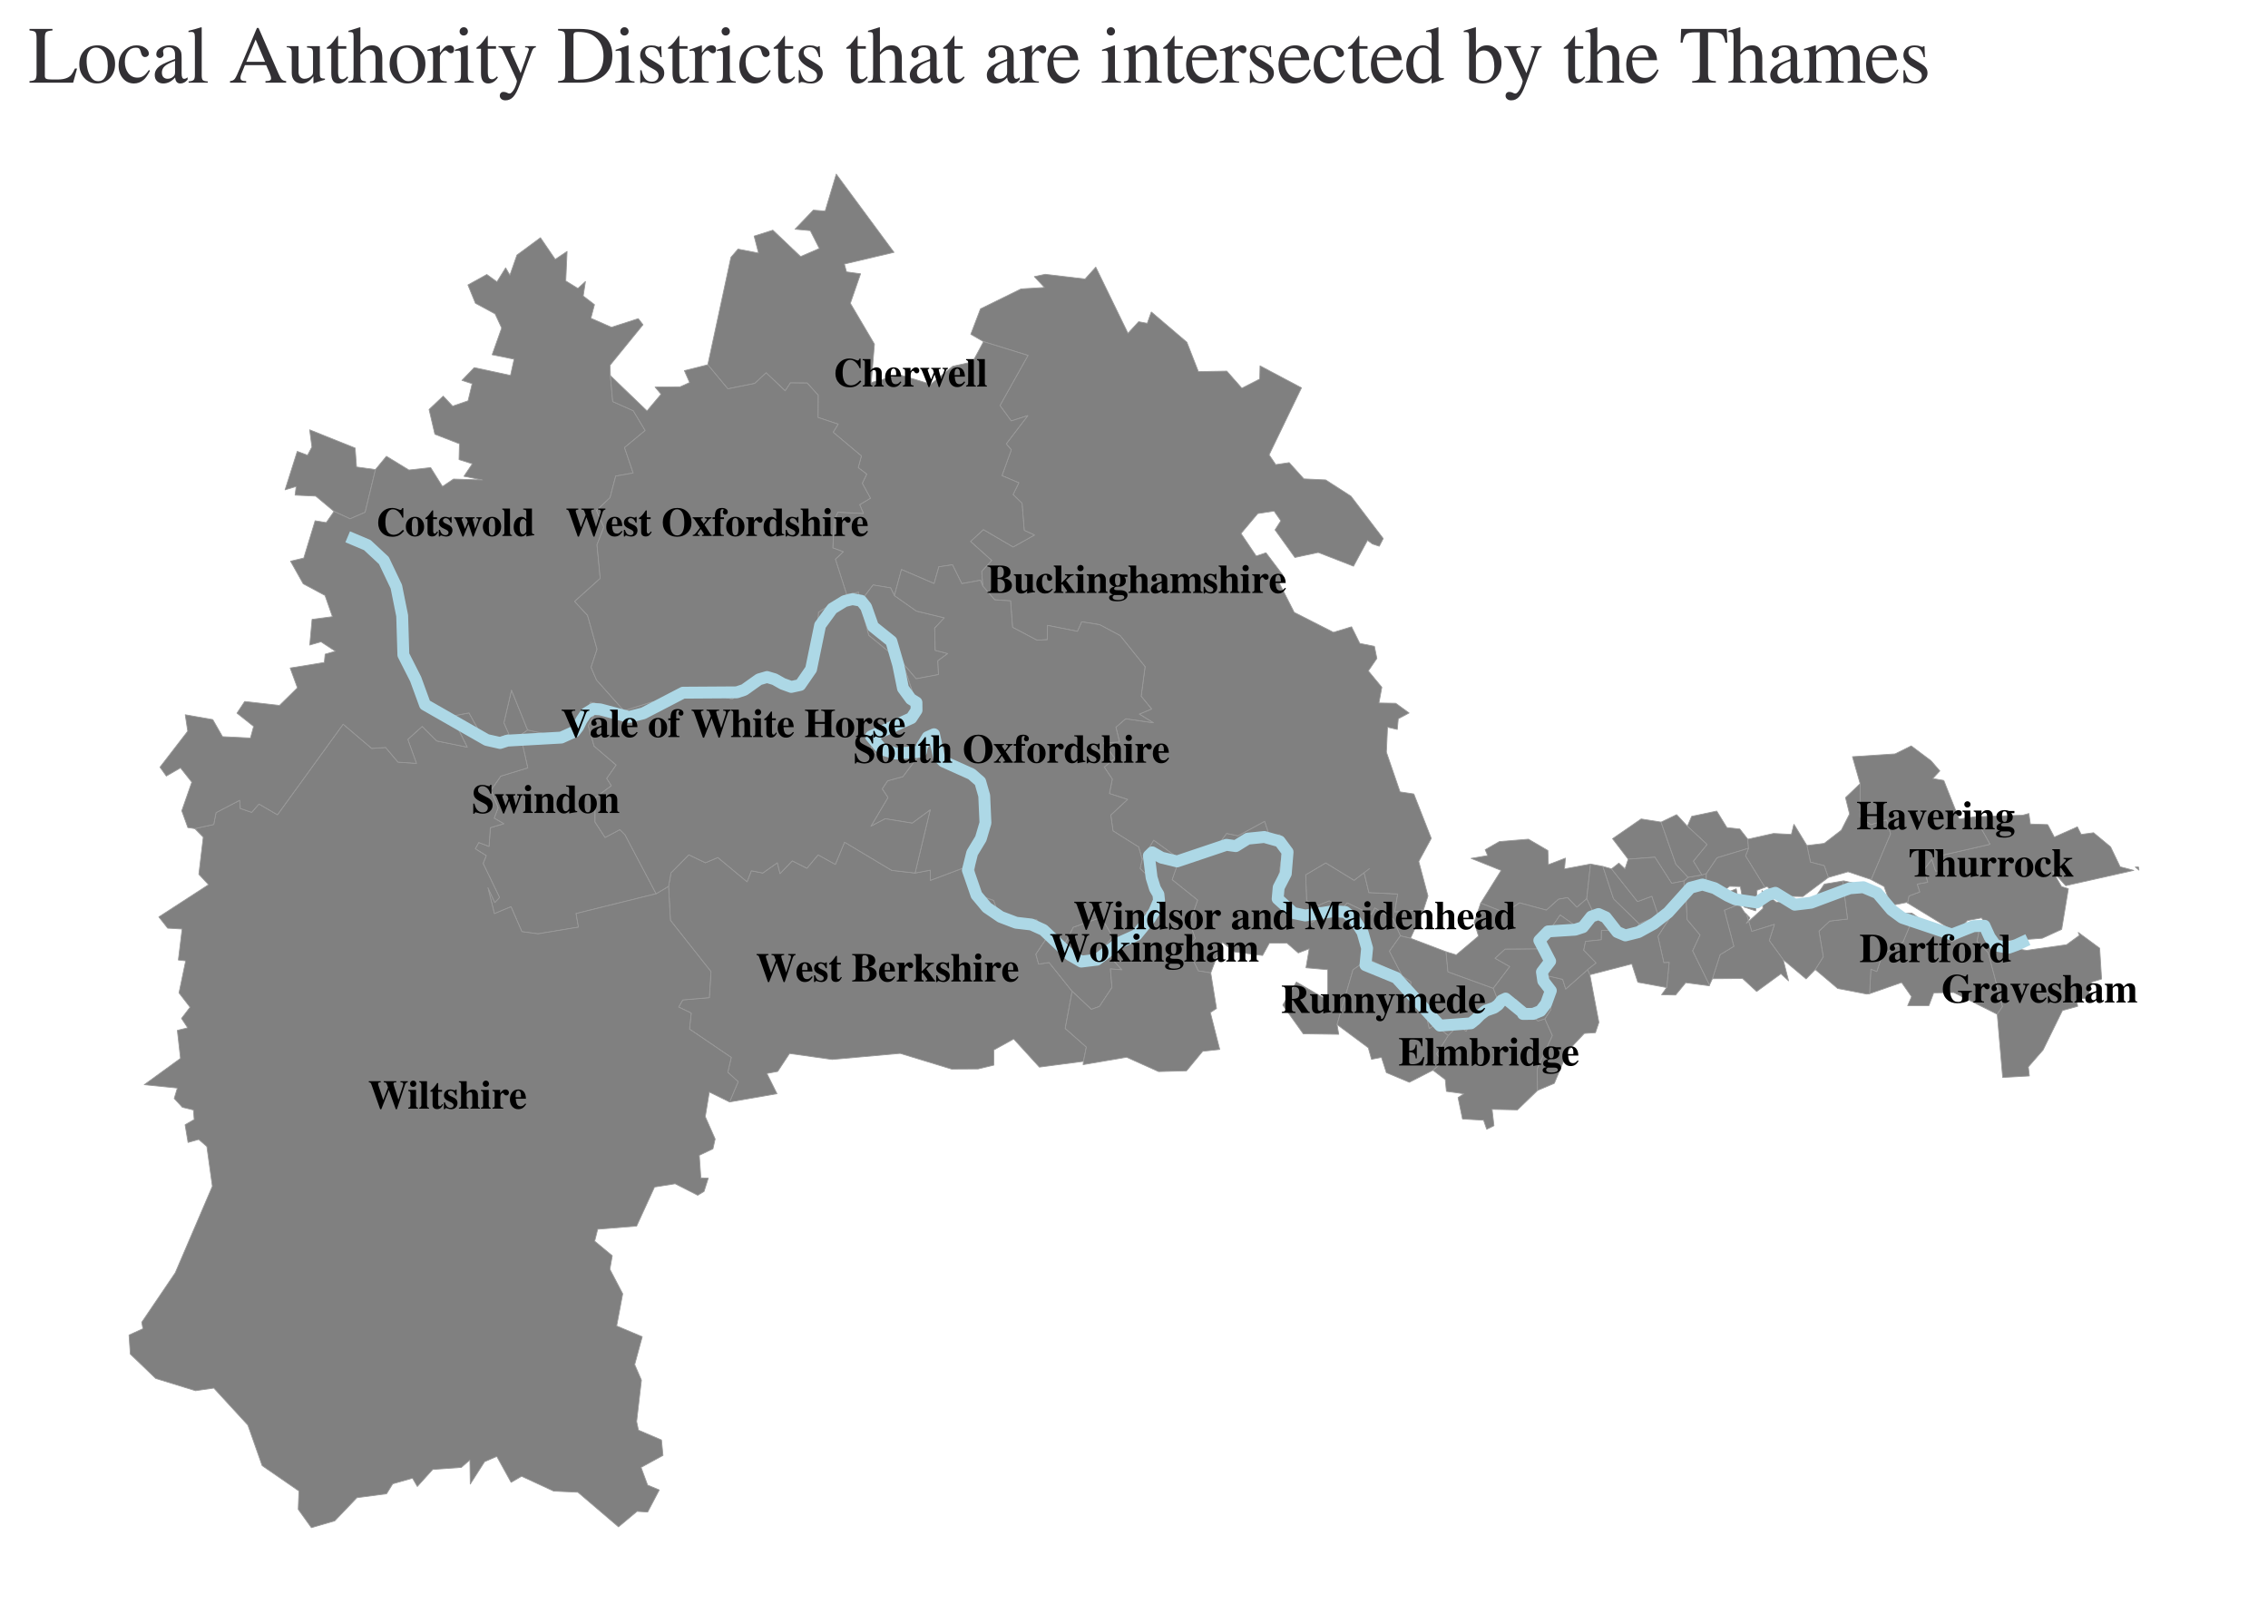 <?xml version="1.0" encoding="utf-8" standalone="no"?>
<!DOCTYPE svg PUBLIC "-//W3C//DTD SVG 1.1//EN"
  "http://www.w3.org/Graphics/SVG/1.1/DTD/svg11.dtd">
<svg xmlns:xlink="http://www.w3.org/1999/xlink" width="572.4pt" height="409.814pt" viewBox="0 0 572.4 409.814" xmlns="http://www.w3.org/2000/svg" version="1.1">
 <defs>
  <style type="text/css">*{stroke-linejoin: round; stroke-linecap: butt}</style>
 </defs>
 <g id="figure_1">
  <g id="patch_1">
   <path d="M 0 409.814 
L 572.4 409.814 
L 572.4 0 
L 0 0 
z
" style="fill: #ffffff"/>
  </g>
  <g id="axes_1">
   <g id="PatchCollection_1">
    <path d="M 151.433 177.714 
L 148.487 183.126 
L 149.939 188.299 
L 155.507 193.062 
L 153.132 196.457 
L 154.307 198.288 
L 150.223 201.321 
L 150.163 207.434 
L 152.711 211.349 
L 156.436 209.362 
L 157.72 210.626 
L 165.597 225.544 
L 145.394 230.541 
L 145.989 233.974 
L 135.797 235.662 
L 131.711 235.119 
L 128.97 228.827 
L 124.776 230.566 
L 123.143 224.023 
L 124.876 227.76 
L 126.072 226.493 
L 121.925 217.898 
L 122.711 215.943 
L 119.954 214.197 
L 120.823 212.62 
L 123.417 213.597 
L 123.761 208.874 
L 127.131 207.877 
L 124.726 206.479 
L 125.711 203.832 
L 123.887 199.423 
L 126.388 195.858 
L 133.195 193.781 
L 131.351 185.481 
L 133.161 184.222 
L 139.203 185.538 
L 143.747 184.129 
L 146.602 182.841 
L 149.044 177.186 
L 151.433 177.714 
" clip-path="url(#pab806c7841)" style="fill: #808080; stroke: #999999; stroke-width: 0.2"/>
    <path d="M 539.719 218.794 
L 539.836 219.592 
L 538.902 218.806 
L 539.719 218.794 
" clip-path="url(#pab806c7841)" style="fill: #808080; stroke: #999999; stroke-width: 0.2"/>
    <path d="M 516.803 208.1 
L 518.475 211.249 
L 524.291 208.665 
L 525.251 210.578 
L 528.382 210.151 
L 532.678 213.719 
L 535.089 218.75 
L 538.526 219.652 
L 521.338 223.516 
L 518.007 219.803 
L 520.303 223.749 
L 522.021 224.278 
L 521.81 225.557 
L 520.33 234.531 
L 515.421 236.781 
L 504.213 237.606 
L 500.11 231.647 
L 497.334 232.159 
L 496.537 232.306 
L 493.787 235.407 
L 481.421 227.875 
L 481.779 226.11 
L 484.501 225.099 
L 483.854 223.111 
L 486.508 222.641 
L 485.586 219.495 
L 487.556 216.829 
L 488.495 219.81 
L 490.208 219.762 
L 490.374 215.773 
L 502.238 213.069 
L 498.367 206.129 
L 510.452 205.74 
L 512.048 205.306 
L 512.425 207.955 
L 516.803 208.1 
" clip-path="url(#pab806c7841)" style="fill: #808080; stroke: #999999; stroke-width: 0.2"/>
    <path d="M 230.945 220.32 
L 234.789 219.597 
L 234.815 222.165 
L 245.944 217.992 
L 245.74 225.443 
L 250.783 227.224 
L 252.765 232.753 
L 255.267 233.815 
L 261.604 232.032 
L 264.239 236.635 
L 261.434 240.814 
L 262.127 243.303 
L 264.77 242.901 
L 270.588 250.169 
L 268.843 259.537 
L 274.169 264.237 
L 273.452 267.843 
L 262.319 269.303 
L 255.841 262.201 
L 250.843 264.967 
L 250.831 268.8 
L 246.863 269.76 
L 240.177 269.8 
L 227.177 265.836 
L 210.022 267.375 
L 199.271 265.864 
L 196.276 270.393 
L 193.544 270.905 
L 196.101 276.015 
L 184.135 278.097 
L 186.297 272.978 
L 183.68 270.603 
L 184.555 266.862 
L 174.015 259.705 
L 174.447 255.671 
L 171.288 254.147 
L 172.312 252.339 
L 179.019 251.771 
L 179.434 245.203 
L 169.205 232.266 
L 168.735 223.682 
L 169.328 220.31 
L 173.852 215.718 
L 178.044 217.727 
L 181.168 216.399 
L 188.546 222.524 
L 189.625 219.753 
L 192.514 220.314 
L 196.186 217.729 
L 196.872 220.465 
L 199.96 217.243 
L 203.64 219.111 
L 206.472 215.73 
L 210.824 218.139 
L 213.151 212.535 
L 225.051 219.648 
L 230.945 220.32 
" clip-path="url(#pab806c7841)" style="fill: #808080; stroke: #999999; stroke-width: 0.2"/>
    <path d="M 279.515 240.806 
L 283.177 244.755 
L 280.257 244.516 
L 280.641 249.211 
L 277.479 253.987 
L 275.437 254.73 
L 270.588 250.169 
L 264.77 242.901 
L 262.127 243.303 
L 261.434 240.814 
L 264.239 236.635 
L 268.275 239.073 
L 270.847 234.016 
L 277.933 231.47 
L 280.851 236.475 
L 278.444 239.199 
L 279.515 240.806 
" clip-path="url(#pab806c7841)" style="fill: #808080; stroke: #999999; stroke-width: 0.2"/>
    <path d="M 359.268 229.587 
L 355.989 236.785 
L 353.424 236.181 
L 351.599 231.963 
L 346.983 229.147 
L 346.142 230.801 
L 339.992 227.863 
L 338.776 229.295 
L 335.465 227.36 
L 332.756 228.467 
L 329.767 227.33 
L 329.529 220.769 
L 334.588 217.762 
L 341.745 222.148 
L 345.621 219.199 
L 344.278 220.252 
L 345.487 225.257 
L 352.754 225.604 
L 352.003 230.112 
L 359.268 229.587 
" clip-path="url(#pab806c7841)" style="fill: #808080; stroke: #999999; stroke-width: 0.2"/>
    <path d="M 332.756 228.467 
L 335.465 227.36 
L 338.776 229.295 
L 339.992 227.863 
L 346.142 230.801 
L 346.983 229.147 
L 351.599 231.963 
L 353.424 236.181 
L 350.67 240.05 
L 353.905 246.274 
L 345.298 242.065 
L 341.471 244.745 
L 337.452 258.562 
L 337.873 261.021 
L 328.922 260.899 
L 323.749 253.648 
L 327.18 247.822 
L 335.102 252.452 
L 335.09 244.718 
L 329.604 244.226 
L 330.426 239.422 
L 327.66 240.489 
L 324.807 238 
L 320.358 238.027 
L 318.651 241.126 
L 311.651 240.247 
L 308.485 237.799 
L 305.572 245.517 
L 302.416 245.009 
L 299.593 239.224 
L 301.639 236.82 
L 300.253 232.809 
L 302.248 227.153 
L 295.814 222.003 
L 297.672 216.764 
L 306.295 214.784 
L 309.567 210.32 
L 312.443 210.921 
L 319.177 207.262 
L 320.356 210.834 
L 322.995 210.637 
L 323.952 212.958 
L 322.1 225.738 
L 331.109 232.717 
L 334.249 230.738 
L 332.756 228.467 
" clip-path="url(#pab806c7841)" style="fill: #808080; stroke: #999999; stroke-width: 0.2"/>
    <path d="M 297.672 216.764 
L 295.814 222.003 
L 302.248 227.153 
L 300.253 232.809 
L 301.639 236.82 
L 299.593 239.224 
L 302.416 245.009 
L 305.572 245.517 
L 307.03 254.509 
L 305.474 255.524 
L 307.839 264.84 
L 303.531 265.309 
L 299.459 270.239 
L 292.39 270.428 
L 284.333 266.807 
L 273.356 268.679 
L 273.452 267.843 
L 274.169 264.237 
L 268.843 259.537 
L 270.588 250.169 
L 275.437 254.73 
L 277.479 253.987 
L 280.641 249.211 
L 280.257 244.516 
L 283.177 244.755 
L 279.515 240.806 
L 284.264 238.39 
L 288.992 230.314 
L 293.068 228.304 
L 291.546 222.791 
L 287.731 219.175 
L 288.262 216.88 
L 291.17 212.022 
L 297.672 216.764 
" clip-path="url(#pab806c7841)" style="fill: #808080; stroke: #999999; stroke-width: 0.2"/>
    <path d="M 133.161 184.222 
L 131.351 185.481 
L 133.195 193.781 
L 126.388 195.858 
L 123.887 199.423 
L 125.711 203.832 
L 124.726 206.479 
L 127.131 207.877 
L 123.761 208.874 
L 123.417 213.597 
L 120.823 212.62 
L 119.954 214.197 
L 122.711 215.943 
L 121.925 217.898 
L 126.072 226.493 
L 124.876 227.76 
L 123.143 224.023 
L 124.776 230.566 
L 128.97 228.827 
L 131.711 235.119 
L 135.797 235.662 
L 145.989 233.974 
L 145.394 230.541 
L 165.597 225.544 
L 168.735 223.682 
L 169.205 232.266 
L 179.434 245.203 
L 179.019 251.771 
L 172.312 252.339 
L 171.288 254.147 
L 174.447 255.671 
L 174.015 259.705 
L 184.555 266.862 
L 183.68 270.603 
L 186.297 272.978 
L 184.135 278.097 
L 179.017 275.596 
L 178 281.804 
L 180.491 287.442 
L 179.931 289.922 
L 176.485 291.563 
L 176.882 297.252 
L 178.753 297.329 
L 177.687 300.677 
L 176.097 301.643 
L 170.398 298.741 
L 165.191 299.567 
L 160.672 309.418 
L 150.844 310.213 
L 150.086 313.222 
L 154.526 316.903 
L 153.922 320.314 
L 157.162 326.505 
L 155.634 334.621 
L 162.09 337.337 
L 160.184 344.364 
L 161.886 348.301 
L 160.671 358.747 
L 161.133 360.913 
L 166.943 363.406 
L 167.326 367.3 
L 161.794 370.318 
L 163.442 374.779 
L 166.391 376.011 
L 163.458 381.589 
L 160.779 381.414 
L 156.097 385.329 
L 145.858 376.59 
L 139.736 376.302 
L 131.646 372.563 
L 128.992 374.095 
L 125.39 367.553 
L 122.303 368.882 
L 118.689 374.53 
L 118.591 368.428 
L 116.438 370.328 
L 109.203 370.847 
L 105.326 375.14 
L 104.113 373.044 
L 99.119 374.461 
L 97.566 376.978 
L 90.082 377.966 
L 84.488 383.811 
L 78.591 385.535 
L 75.274 380.915 
L 75.441 376.274 
L 66.164 369.877 
L 62.56 359.655 
L 53.968 350.3 
L 49.338 350.964 
L 39.3 347.875 
L 32.891 341.727 
L 32.564 336.915 
L 36.078 335.315 
L 35.776 333.688 
L 44.234 321.201 
L 53.599 299.37 
L 52.207 289.341 
L 50.159 287.554 
L 47.46 288.313 
L 46.71 283.851 
L 49.007 282.523 
L 48.816 280.118 
L 46.025 279.44 
L 43.967 277.215 
L 44.766 274.587 
L 36.402 273.742 
L 45.556 267.089 
L 44.759 260.028 
L 47.373 259.386 
L 45.805 257.015 
L 47.964 254.188 
L 45.176 250.575 
L 46.861 242.486 
L 45.013 242.271 
L 45.963 234.452 
L 42.316 234.235 
L 40.083 231.4 
L 52.629 223.263 
L 50.184 220.637 
L 51.296 211.264 
L 49.174 209.112 
L 53.944 208.065 
L 54.519 205.084 
L 60.508 201.954 
L 60.654 204.032 
L 63.523 205 
L 65.355 202.902 
L 70.029 205.618 
L 86.607 182.754 
L 93.813 188.871 
L 97.331 188.635 
L 100.45 192.334 
L 105.1 192.647 
L 102.922 186.6 
L 106.561 183.319 
L 110.232 186.988 
L 117.917 188.552 
L 114.019 180.727 
L 118.372 179.911 
L 122.442 187.236 
L 128.443 185.338 
L 127.167 182.431 
L 129.092 174.157 
L 133.161 184.222 
" clip-path="url(#pab806c7841)" style="fill: #808080; stroke: #999999; stroke-width: 0.2"/>
    <path d="M 290.567 78.711 
L 299.548 86.367 
L 302.451 93.782 
L 309.622 93.653 
L 313.418 97.964 
L 317.931 95.652 
L 318.015 92.321 
L 328.471 97.871 
L 320.302 114.783 
L 321.977 117.254 
L 325.371 116.746 
L 329.068 120.85 
L 334.577 121.111 
L 340.96 125.217 
L 349.105 135.908 
L 348.103 137.85 
L 346.367 137.273 
L 345.135 136.357 
L 341.604 142.89 
L 332.703 139.423 
L 326.807 140.688 
L 321.797 133.721 
L 323.256 131.428 
L 321.55 128.977 
L 317.438 129.605 
L 313.211 134.634 
L 317.041 140.313 
L 319.508 139.498 
L 323.74 145.098 
L 322.95 147.301 
L 326.632 154.534 
L 336.543 159.574 
L 341.113 158.178 
L 343.186 162.362 
L 346.877 163.112 
L 347.497 166.161 
L 345.343 169.316 
L 348.751 173.449 
L 348.018 177.409 
L 352.254 177.48 
L 355.627 179.931 
L 352.901 181.389 
L 352.647 184.085 
L 350.187 183.514 
L 349.902 189.817 
L 353.345 199.842 
L 356.828 200.372 
L 361.226 211.576 
L 358.066 217.398 
L 360.39 226.111 
L 359.268 229.587 
L 352.003 230.112 
L 352.754 225.604 
L 345.487 225.257 
L 344.278 220.252 
L 345.621 219.199 
L 341.745 222.148 
L 334.588 217.762 
L 329.529 220.769 
L 329.767 227.33 
L 332.756 228.467 
L 334.249 230.738 
L 331.109 232.717 
L 322.1 225.738 
L 323.952 212.958 
L 322.995 210.637 
L 320.356 210.834 
L 319.177 207.262 
L 312.443 210.921 
L 309.567 210.32 
L 306.295 214.784 
L 297.672 216.764 
L 291.17 212.022 
L 288.262 216.88 
L 287.377 213.764 
L 280.904 209.69 
L 280.337 205.678 
L 284.563 201.753 
L 279.991 200.266 
L 280.72 196.615 
L 278.687 193.587 
L 281.335 191.377 
L 278.479 187.502 
L 282.547 187.247 
L 281.632 183.518 
L 284.111 181.381 
L 291.066 182.396 
L 287.532 180.214 
L 290.633 178.922 
L 288.005 175.712 
L 289 168.251 
L 282.702 160.404 
L 277.54 157.65 
L 273.009 156.919 
L 271.947 159.328 
L 264.372 157.822 
L 264.307 161.437 
L 261.707 161.563 
L 255.542 158.309 
L 255.045 151.633 
L 251.043 151.373 
L 248.03 147.91 
L 247.752 144.196 
L 250.275 141.435 
L 244.935 136.652 
L 248.194 133.643 
L 255.701 138.036 
L 261.074 135.023 
L 258.493 133.854 
L 257.945 127.01 
L 255.68 124.799 
L 257.131 121.844 
L 252.874 120.036 
L 255.235 113.514 
L 253.954 112.018 
L 259.389 104.891 
L 255.212 106.225 
L 252.37 102.338 
L 259.449 89.695 
L 248.226 86.219 
L 245.008 84.357 
L 247.455 77.941 
L 257.693 72.909 
L 263.6 72.553 
L 261.045 69.805 
L 263.788 69.219 
L 273.858 70.41 
L 276.553 67.41 
L 284.68 84.108 
L 287.373 81.184 
L 289.555 81.594 
L 290.567 78.711 
" clip-path="url(#pab806c7841)" style="fill: #808080; stroke: #999999; stroke-width: 0.2"/>
    <path d="M 94.755 118.503 
L 92.159 129.275 
L 88.356 130.93 
L 84.304 129.063 
L 79.69 125.2 
L 74.473 124.953 
L 74.747 122.773 
L 71.947 123.613 
L 75.023 113.908 
L 77.618 114.885 
L 78.719 112.793 
L 78.154 108.465 
L 89.632 113.069 
L 89.981 117.846 
L 94.755 118.503 
" clip-path="url(#pab806c7841)" style="fill: #808080; stroke: #999999; stroke-width: 0.2"/>
    <path d="M 154.051 94.796 
L 154.637 101.34 
L 159.822 103.644 
L 162.828 108.639 
L 157.621 112.955 
L 159.805 119.376 
L 155.393 120.143 
L 153.958 125.6 
L 150.563 128.821 
L 152.391 133.048 
L 150.67 137.476 
L 151.49 145.965 
L 145.021 151.785 
L 148.283 155.292 
L 150.687 163.841 
L 149.174 168.405 
L 150.55 171.603 
L 157.471 179.366 
L 153.975 180.399 
L 151.433 177.714 
L 149.044 177.186 
L 146.602 182.841 
L 143.747 184.129 
L 139.203 185.538 
L 133.161 184.222 
L 129.092 174.157 
L 127.167 182.431 
L 128.443 185.338 
L 122.442 187.236 
L 118.372 179.911 
L 114.019 180.727 
L 117.917 188.552 
L 110.232 186.988 
L 106.561 183.319 
L 102.922 186.6 
L 105.1 192.647 
L 100.45 192.334 
L 97.331 188.635 
L 93.813 188.871 
L 86.607 182.754 
L 70.029 205.618 
L 65.355 202.902 
L 63.523 205 
L 60.654 204.032 
L 60.508 201.954 
L 54.519 205.084 
L 53.944 208.065 
L 49.174 209.112 
L 47.406 208.847 
L 45.878 204.61 
L 48.407 197.39 
L 45.553 193.787 
L 41.974 195.851 
L 40.377 193.605 
L 47.379 184.525 
L 46.75 180.376 
L 53.698 181.598 
L 56.168 185.906 
L 63.208 186.25 
L 64.006 183.314 
L 59.805 179.972 
L 61.757 177.024 
L 70.545 178.021 
L 75.064 173.572 
L 73.235 168.582 
L 81.855 167.173 
L 82.061 165.083 
L 84.639 164.348 
L 81.006 161.965 
L 78.175 162.786 
L 78.761 156.307 
L 83.896 155.626 
L 82.027 150.27 
L 76.529 147.333 
L 73.322 141.623 
L 76.668 140.828 
L 79.528 131.418 
L 82.337 131.878 
L 84.304 129.063 
L 88.356 130.93 
L 92.159 129.275 
L 94.755 118.503 
L 97.522 115.143 
L 103.209 118.615 
L 108.691 118.004 
L 111.671 122.767 
L 114.453 120.895 
L 121.768 121.125 
L 117.088 120.197 
L 119.209 117.049 
L 115.852 115.99 
L 115.959 112.001 
L 109.754 109.585 
L 108.288 103.332 
L 111.855 99.965 
L 114.245 102.488 
L 118.131 101.151 
L 119.162 96.83 
L 116.585 95.992 
L 119.688 92.768 
L 128.843 94.738 
L 129.749 90.65 
L 124.21 89.518 
L 126.607 82.779 
L 124.954 79.215 
L 119.987 76.525 
L 118.096 71.908 
L 122.865 69.269 
L 125.423 71.118 
L 127.615 67.591 
L 128.686 69.445 
L 130.467 64.367 
L 136.401 59.985 
L 140.132 65.447 
L 143.123 63.44 
L 142.788 70.891 
L 145.84 72.779 
L 147.761 71.036 
L 147.19 74.691 
L 150.036 76.875 
L 149.132 80.309 
L 154.32 82.587 
L 161.092 80.405 
L 162.284 81.945 
L 153.967 92.167 
L 154.051 94.796 
" clip-path="url(#pab806c7841)" style="fill: #808080; stroke: #999999; stroke-width: 0.2"/>
    <path d="M 499.641 234.244 
L 498.952 237.574 
L 501.766 240.343 
L 505.394 254.008 
L 504.069 255.966 
L 493.113 250.476 
L 488.03 250.562 
L 486.825 253.782 
L 481.46 253.793 
L 482.439 251.53 
L 479.928 247.944 
L 471.843 250.769 
L 472.174 244.576 
L 473.666 245.171 
L 475.03 241.041 
L 480.25 237.793 
L 483.146 230.878 
L 492.645 237.596 
L 497.334 235.349 
L 499.641 234.244 
" clip-path="url(#pab806c7841)" style="fill: #808080; stroke: #999999; stroke-width: 0.2"/>
    <path d="M 524.479 235.278 
L 529.915 239.283 
L 530.402 247.068 
L 527.968 247.814 
L 526.806 251.94 
L 524.045 252.028 
L 524.366 253.954 
L 520.524 255.015 
L 515.643 264.964 
L 511.908 269.252 
L 512.176 271.527 
L 505.439 271.917 
L 504.069 255.966 
L 505.394 254.008 
L 501.766 240.343 
L 498.952 237.574 
L 499.641 234.244 
L 499.667 234.231 
L 501.517 238.276 
L 511.455 239.836 
L 521.567 238.409 
L 524.807 236.039 
L 524.479 235.278 
" clip-path="url(#pab806c7841)" style="fill: #808080; stroke: #999999; stroke-width: 0.2"/>
    <path d="M 248.226 86.219 
L 259.449 89.695 
L 252.37 102.338 
L 255.212 106.225 
L 259.389 104.891 
L 253.954 112.018 
L 255.235 113.514 
L 252.874 120.036 
L 257.131 121.844 
L 255.68 124.799 
L 257.945 127.01 
L 258.493 133.854 
L 261.074 135.023 
L 255.701 138.036 
L 248.194 133.643 
L 244.935 136.652 
L 250.275 141.435 
L 247.752 144.196 
L 248.03 147.91 
L 247.446 146.433 
L 242.744 147.288 
L 240.384 142.535 
L 236.949 143.032 
L 235.752 147.267 
L 227.513 143.73 
L 225.724 150.3 
L 224.772 148.355 
L 220.347 147.629 
L 217.074 151.929 
L 216.676 149.469 
L 213.68 150.044 
L 210.833 141.117 
L 212.828 139.241 
L 210.175 138.271 
L 210.597 131.02 
L 211.476 129.254 
L 217.909 129.578 
L 216.961 127.352 
L 219.682 125.731 
L 217.62 121.971 
L 218.746 119.65 
L 216.599 118.017 
L 217.394 115.07 
L 210.264 109.073 
L 211.536 107.041 
L 206.456 105.351 
L 206.487 99.729 
L 203.718 96.658 
L 199.491 96.629 
L 198.167 98.636 
L 193.359 94.078 
L 190.503 96.755 
L 183.697 98.135 
L 178.636 92.051 
L 184.473 64.935 
L 186.262 62.861 
L 191.44 63.861 
L 190.331 59.58 
L 195.057 58.083 
L 202.057 64.746 
L 206.784 62.707 
L 204.501 58.204 
L 200.643 57.838 
L 205.262 53.028 
L 208.256 53.264 
L 211.054 43.939 
L 225.628 63.683 
L 213.106 66.634 
L 213.641 68.608 
L 217.193 69.094 
L 214.616 76.537 
L 220.693 86.844 
L 219.888 96.534 
L 227.062 94.581 
L 234.896 96.968 
L 240.429 92.449 
L 245.493 91.307 
L 248.226 86.219 
" clip-path="url(#pab806c7841)" style="fill: #808080; stroke: #999999; stroke-width: 0.2"/>
    <path d="M 225.724 150.3 
L 231.28 154.212 
L 238.323 155.918 
L 235.899 158.51 
L 236.03 164.122 
L 239.188 164.937 
L 236.695 166.759 
L 236.86 170.238 
L 231.207 171.297 
L 227.872 167.38 
L 219.245 160.341 
L 217.074 151.929 
L 220.347 147.629 
L 224.772 148.355 
L 225.724 150.3 
" clip-path="url(#pab806c7841)" style="fill: #808080; stroke: #999999; stroke-width: 0.2"/>
    <path d="M 248.03 147.91 
L 251.043 151.373 
L 255.045 151.633 
L 255.542 158.309 
L 261.707 161.563 
L 264.307 161.437 
L 264.372 157.822 
L 271.947 159.328 
L 273.009 156.919 
L 277.54 157.65 
L 282.702 160.404 
L 289 168.251 
L 288.005 175.712 
L 290.633 178.922 
L 287.532 180.214 
L 291.066 182.396 
L 284.111 181.381 
L 281.632 183.518 
L 282.547 187.247 
L 278.479 187.502 
L 281.335 191.377 
L 278.687 193.587 
L 280.72 196.615 
L 279.991 200.266 
L 284.563 201.753 
L 280.337 205.678 
L 280.904 209.69 
L 287.377 213.764 
L 288.262 216.88 
L 287.731 219.175 
L 291.546 222.791 
L 293.068 228.304 
L 288.992 230.314 
L 284.264 238.39 
L 279.515 240.806 
L 278.444 239.199 
L 280.851 236.475 
L 277.933 231.47 
L 270.847 234.016 
L 268.275 239.073 
L 264.239 236.635 
L 261.604 232.032 
L 255.267 233.815 
L 252.765 232.753 
L 250.783 227.224 
L 245.74 225.443 
L 245.944 217.992 
L 234.815 222.165 
L 234.789 219.597 
L 230.945 220.32 
L 234.757 204.394 
L 230.245 207.735 
L 223.42 206.621 
L 219.802 208.518 
L 224.1 201.267 
L 222.653 199.084 
L 224.002 197.048 
L 227.864 195.997 
L 231.973 190.558 
L 224.314 188.345 
L 221.308 190.346 
L 219.746 189.277 
L 221.656 183.195 
L 226.529 183.722 
L 230.528 181.032 
L 231.302 177.623 
L 227.872 167.38 
L 231.207 171.297 
L 236.86 170.238 
L 236.695 166.759 
L 239.188 164.937 
L 236.03 164.122 
L 235.899 158.51 
L 238.323 155.918 
L 231.28 154.212 
L 225.724 150.3 
L 227.513 143.73 
L 235.752 147.267 
L 236.949 143.032 
L 240.384 142.535 
L 242.744 147.288 
L 247.446 146.433 
L 248.03 147.91 
" clip-path="url(#pab806c7841)" style="fill: #808080; stroke: #999999; stroke-width: 0.2"/>
    <path d="M 217.074 151.929 
L 219.245 160.341 
L 227.872 167.38 
L 231.302 177.623 
L 230.528 181.032 
L 226.529 183.722 
L 221.656 183.195 
L 219.746 189.277 
L 221.308 190.346 
L 224.314 188.345 
L 231.973 190.558 
L 227.864 195.997 
L 224.002 197.048 
L 222.653 199.084 
L 224.1 201.267 
L 219.802 208.518 
L 223.42 206.621 
L 230.245 207.735 
L 234.757 204.394 
L 230.945 220.32 
L 225.051 219.648 
L 213.151 212.535 
L 210.824 218.139 
L 206.472 215.73 
L 203.64 219.111 
L 199.96 217.243 
L 196.872 220.465 
L 196.186 217.729 
L 192.514 220.314 
L 189.625 219.753 
L 188.546 222.524 
L 181.168 216.399 
L 178.044 217.727 
L 173.852 215.718 
L 169.328 220.31 
L 168.735 223.682 
L 165.597 225.544 
L 157.72 210.626 
L 156.436 209.362 
L 152.711 211.349 
L 150.163 207.434 
L 150.223 201.321 
L 154.307 198.288 
L 153.132 196.457 
L 155.507 193.062 
L 149.939 188.299 
L 148.487 183.126 
L 151.433 177.714 
L 153.975 180.399 
L 157.471 179.366 
L 164.774 177.051 
L 166.077 178.256 
L 170.028 174.838 
L 175.299 173.928 
L 184.899 176.436 
L 186.756 173.681 
L 189.273 174.839 
L 190.205 171.02 
L 201.84 172.883 
L 205.817 167.986 
L 206.553 154.494 
L 213.68 150.044 
L 216.676 149.469 
L 217.074 151.929 
" clip-path="url(#pab806c7841)" style="fill: #808080; stroke: #999999; stroke-width: 0.2"/>
    <path d="M 213.68 150.044 
L 206.553 154.494 
L 205.817 167.986 
L 201.84 172.883 
L 190.205 171.02 
L 189.273 174.839 
L 186.756 173.681 
L 184.899 176.436 
L 175.299 173.928 
L 170.028 174.838 
L 166.077 178.256 
L 164.774 177.051 
L 157.471 179.366 
L 150.55 171.603 
L 149.174 168.405 
L 150.687 163.841 
L 148.283 155.292 
L 145.021 151.785 
L 151.49 145.965 
L 150.67 137.476 
L 152.391 133.048 
L 150.563 128.821 
L 153.958 125.6 
L 155.393 120.143 
L 159.805 119.376 
L 157.621 112.955 
L 162.828 108.639 
L 159.822 103.644 
L 154.637 101.34 
L 154.051 94.796 
L 163.293 103.695 
L 166.836 99.481 
L 165.334 97.679 
L 171.663 97.615 
L 174.044 96.536 
L 172.726 93.534 
L 178.636 92.051 
L 183.697 98.135 
L 190.503 96.755 
L 193.359 94.078 
L 198.167 98.636 
L 199.491 96.629 
L 203.718 96.658 
L 206.487 99.729 
L 206.456 105.351 
L 211.536 107.041 
L 210.264 109.073 
L 217.394 115.07 
L 216.599 118.017 
L 218.746 119.65 
L 217.62 121.971 
L 219.682 125.731 
L 216.961 127.352 
L 217.909 129.578 
L 211.476 129.254 
L 210.597 131.02 
L 210.175 138.271 
L 212.828 139.241 
L 210.833 141.117 
L 213.68 150.044 
" clip-path="url(#pab806c7841)" style="fill: #808080; stroke: #999999; stroke-width: 0.2"/>
    <path d="M 389.899 257.109 
L 391.799 261.327 
L 387.952 269.772 
L 388.05 275.183 
L 382.977 280.096 
L 376.575 279.955 
L 377.048 284.091 
L 375.216 284.983 
L 374.431 282.699 
L 369.106 282.391 
L 367.988 276.981 
L 369.459 276.028 
L 365.047 275.42 
L 364.757 272.455 
L 361.651 270.082 
L 364.085 268.019 
L 362.557 265.955 
L 365.511 261.298 
L 368.141 258.662 
L 369.987 260.249 
L 373.81 254.403 
L 378.359 253.221 
L 382.559 252.189 
L 388.146 257.659 
L 389.899 257.109 
" clip-path="url(#pab806c7841)" style="fill: #808080; stroke: #999999; stroke-width: 0.2"/>
    <path d="M 353.905 246.274 
L 356.092 247.768 
L 355.808 251.277 
L 359.19 252.696 
L 360.718 259.554 
L 362.119 258.65 
L 365.511 261.298 
L 362.557 265.955 
L 364.085 268.019 
L 361.651 270.082 
L 355.693 273.132 
L 349.894 270.693 
L 348.651 266.837 
L 346.148 267.332 
L 345.336 264.424 
L 337.452 258.562 
L 341.471 244.745 
L 345.298 242.065 
L 353.905 246.274 
" clip-path="url(#pab806c7841)" style="fill: #808080; stroke: #999999; stroke-width: 0.2"/>
    <path d="M 355.989 236.785 
L 364.952 240.189 
L 365.439 245.254 
L 376.886 249.412 
L 378.359 253.221 
L 373.81 254.403 
L 369.987 260.249 
L 368.141 258.662 
L 365.511 261.298 
L 362.119 258.65 
L 360.718 259.554 
L 359.19 252.696 
L 355.808 251.277 
L 356.092 247.768 
L 353.905 246.274 
L 350.67 240.05 
L 353.424 236.181 
L 355.989 236.785 
" clip-path="url(#pab806c7841)" style="fill: #808080; stroke: #999999; stroke-width: 0.2"/>
    <path d="M 430.49 224.537 
L 425.425 223.831 
L 425.031 223.869 
L 424.97 222.32 
L 426.038 221.394 
L 429.513 220.804 
L 430.67 220.449 
L 430.49 224.537 
" clip-path="url(#pab806c7841)" style="fill: #808080; stroke: #999999; stroke-width: 0.2"/>
    <path d="M 472.248 222.004 
L 472.004 221.876 
L 466.402 220.003 
L 461.441 221.434 
L 460.395 218.466 
L 456.914 217.567 
L 456.033 213.375 
L 460.393 212.842 
L 464.712 209.506 
L 466.797 205.413 
L 465.774 201.286 
L 469.463 197.763 
L 469.449 206.18 
L 472.146 208.104 
L 476.16 206.897 
L 477.143 210.456 
L 472.248 222.004 
" clip-path="url(#pab806c7841)" style="fill: #808080; stroke: #999999; stroke-width: 0.2"/>
    <path d="M 472.722 223.938 
L 473.863 225.42 
L 473.937 225.557 
L 476.591 230.446 
L 482.513 230.43 
L 483.146 230.878 
L 480.25 237.793 
L 475.03 241.041 
L 473.666 245.171 
L 472.174 244.576 
L 471.843 250.769 
L 471.137 250.868 
L 463.796 249.454 
L 458.137 244.671 
L 460.15 241.463 
L 459.074 234.978 
L 461.777 232.442 
L 466.282 231.923 
L 465.044 222.344 
L 465.314 222.298 
L 472.722 223.938 
" clip-path="url(#pab806c7841)" style="fill: #808080; stroke: #999999; stroke-width: 0.2"/>
    <path d="M 419.227 207.469 
L 422.947 218.072 
L 426.038 221.394 
L 424.97 222.32 
L 421.893 222.919 
L 417.663 216.321 
L 410.929 216.829 
L 406.973 211.656 
L 414.195 206.672 
L 419.227 207.469 
" clip-path="url(#pab806c7841)" style="fill: #808080; stroke: #999999; stroke-width: 0.2"/>
    <path d="M 401.424 218.052 
L 400.458 226.809 
L 397.961 228.961 
L 395.624 226.526 
L 393.329 226.939 
L 390.277 229.684 
L 383.497 227.848 
L 379.856 230.337 
L 373.698 227.909 
L 378.864 219.666 
L 371.273 216.621 
L 375.46 215.911 
L 374.833 214.434 
L 378.415 212.38 
L 385.753 211.775 
L 390.656 214.641 
L 390.787 218.205 
L 395.097 216.554 
L 394.85 219.275 
L 401.424 218.052 
" clip-path="url(#pab806c7841)" style="fill: #808080; stroke: #999999; stroke-width: 0.2"/>
    <path d="M 441.666 231.622 
L 441.251 232.258 
L 440.782 230.734 
L 441.666 231.622 
" clip-path="url(#pab806c7841)" style="fill: #808080; stroke: #999999; stroke-width: 0.2"/>
    <path d="M 443.111 229.718 
L 443.102 229.861 
L 442.728 229.74 
L 443.111 229.718 
" clip-path="url(#pab806c7841)" style="fill: #808080; stroke: #999999; stroke-width: 0.2"/>
    <path d="M 465.044 222.344 
L 466.282 231.923 
L 461.777 232.442 
L 459.074 234.978 
L 460.15 241.463 
L 458.137 244.671 
L 455.823 247.048 
L 450.051 242.187 
L 446.533 237.349 
L 447.816 233.288 
L 442.111 235.057 
L 441.329 232.514 
L 444.92 229.272 
L 444.734 225.557 
L 444.701 224.892 
L 444.805 224.854 
L 445.677 225.557 
L 447.202 226.785 
L 448.289 227.662 
L 454.632 227.458 
L 457.861 226.848 
L 458.754 225.557 
L 460.225 223.43 
L 460.693 223.073 
L 465.044 222.344 
" clip-path="url(#pab806c7841)" style="fill: #808080; stroke: #999999; stroke-width: 0.2"/>
    <path d="M 441.112 211.784 
L 441.283 214.08 
L 433.365 216.467 
L 430.67 220.449 
L 429.513 220.804 
L 427.369 217.33 
L 430.82 213.101 
L 425.864 208.509 
L 426.952 206.011 
L 433.275 204.683 
L 435.833 208.853 
L 439.092 209.204 
L 441.112 211.784 
" clip-path="url(#pab806c7841)" style="fill: #808080; stroke: #999999; stroke-width: 0.2"/>
    <path d="M 404.542 218.652 
L 407.223 226.81 
L 413.722 233.147 
L 411.589 236.9 
L 406.101 234.787 
L 404.564 230.474 
L 402.231 230.541 
L 400.458 226.809 
L 401.424 218.052 
L 404.542 218.652 
" clip-path="url(#pab806c7841)" style="fill: #808080; stroke: #999999; stroke-width: 0.2"/>
    <path d="M 473.104 224.023 
L 473.863 225.42 
L 472.722 223.938 
L 473.104 224.023 
" clip-path="url(#pab806c7841)" style="fill: #808080; stroke: #999999; stroke-width: 0.2"/>
    <path d="M 490.578 196.955 
L 494.429 206.677 
L 498.367 206.129 
L 502.238 213.069 
L 490.374 215.773 
L 490.208 219.762 
L 488.495 219.81 
L 487.556 216.829 
L 485.586 219.495 
L 486.508 222.641 
L 483.854 223.111 
L 484.501 225.099 
L 481.779 226.11 
L 481.421 227.875 
L 481.205 227.743 
L 477.237 228.522 
L 476.166 225.557 
L 475.501 223.716 
L 472.248 222.004 
L 477.143 210.456 
L 476.16 206.897 
L 472.146 208.104 
L 469.449 206.18 
L 469.463 197.763 
L 467.522 190.963 
L 478.29 190.256 
L 482.357 188.235 
L 487.352 191.979 
L 489.58 194.546 
L 487.806 196.476 
L 490.578 196.955 
" clip-path="url(#pab806c7841)" style="fill: #808080; stroke: #999999; stroke-width: 0.2"/>
    <path d="M 400.458 226.809 
L 402.231 230.541 
L 399.884 235.25 
L 393.755 230.911 
L 387.885 239.489 
L 379.856 239.541 
L 377.33 241.837 
L 381.035 243.935 
L 376.886 249.412 
L 365.439 245.254 
L 364.952 240.189 
L 367.53 240.975 
L 373.145 236.226 
L 372.062 232.739 
L 373.698 227.909 
L 379.856 230.337 
L 383.497 227.848 
L 390.277 229.684 
L 393.329 226.939 
L 395.624 226.526 
L 397.961 228.961 
L 400.458 226.809 
" clip-path="url(#pab806c7841)" style="fill: #808080; stroke: #999999; stroke-width: 0.2"/>
    <path d="M 425.864 208.509 
L 430.82 213.101 
L 427.369 217.33 
L 429.513 220.804 
L 426.038 221.394 
L 422.947 218.072 
L 419.227 207.469 
L 423.153 205.584 
L 425.864 208.509 
" clip-path="url(#pab806c7841)" style="fill: #808080; stroke: #999999; stroke-width: 0.2"/>
    <path d="M 406.718 219.268 
L 413.273 227.517 
L 416.907 226.182 
L 418.536 231.072 
L 413.722 233.147 
L 407.223 226.81 
L 404.542 218.652 
L 406.718 219.268 
" clip-path="url(#pab806c7841)" style="fill: #808080; stroke: #999999; stroke-width: 0.2"/>
    <path d="M 401.256 245.996 
L 403.531 258.014 
L 402.662 260.612 
L 399.853 260.8 
L 395.716 265.178 
L 392.282 273.392 
L 388.05 275.183 
L 387.952 269.772 
L 391.799 261.327 
L 389.899 257.109 
L 391.4 254.773 
L 390.88 246.337 
L 394.392 247.153 
L 395.156 249.591 
L 400.706 244.69 
L 401.256 245.996 
" clip-path="url(#pab806c7841)" style="fill: #808080; stroke: #999999; stroke-width: 0.2"/>
    <path d="M 431.45 248.574 
L 431.409 248.779 
L 425.446 247.994 
L 422.894 251.107 
L 419.344 251.043 
L 420.642 249.227 
L 421.26 242.877 
L 419.916 242.949 
L 418.423 236.286 
L 422.066 230.607 
L 425.031 223.869 
L 425.425 223.831 
L 425.803 232.069 
L 429.072 235.956 
L 427.199 239.949 
L 431.45 248.574 
" clip-path="url(#pab806c7841)" style="fill: #808080; stroke: #999999; stroke-width: 0.2"/>
    <path d="M 440.782 230.734 
L 441.251 232.258 
L 440.73 233.055 
L 441.329 232.514 
L 442.111 235.057 
L 447.816 233.288 
L 446.533 237.349 
L 450.051 242.187 
L 451.402 247.529 
L 449.466 245.755 
L 443.35 250.216 
L 439.79 246.936 
L 432.173 246.991 
L 434.123 240.922 
L 437.58 238.816 
L 435.189 229.694 
L 438.924 228.189 
L 440.279 230.228 
L 440.782 230.734 
" clip-path="url(#pab806c7841)" style="fill: #808080; stroke: #999999; stroke-width: 0.2"/>
    <path d="M 460.693 223.073 
L 460.225 223.43 
L 460.443 223.115 
L 460.693 223.073 
" clip-path="url(#pab806c7841)" style="fill: #808080; stroke: #999999; stroke-width: 0.2"/>
    <path d="M 452.748 207.991 
L 456.033 213.375 
L 456.914 217.567 
L 460.395 218.466 
L 461.441 221.434 
L 455.928 225.557 
L 455.008 226.245 
L 448.017 226.144 
L 447.535 225.557 
L 447.202 225.15 
L 446.024 223.713 
L 445.841 223.781 
L 445.424 223.937 
L 440.538 216.003 
L 441.283 214.08 
L 441.112 211.784 
L 447.619 210.336 
L 452.112 210.573 
L 452.748 207.991 
" clip-path="url(#pab806c7841)" style="fill: #808080; stroke: #999999; stroke-width: 0.2"/>
    <path d="M 406.101 234.787 
L 404.185 234.783 
L 404.146 237.166 
L 400.166 237.578 
L 399.71 239.787 
L 402.839 243.013 
L 400.706 244.69 
L 395.156 249.591 
L 394.392 247.153 
L 390.88 246.337 
L 391.4 254.773 
L 389.899 257.109 
L 388.146 257.659 
L 382.559 252.189 
L 378.359 253.221 
L 376.886 249.412 
L 381.035 243.935 
L 377.33 241.837 
L 379.856 239.541 
L 387.885 239.489 
L 393.755 230.911 
L 399.884 235.25 
L 402.231 230.541 
L 404.564 230.474 
L 406.101 234.787 
" clip-path="url(#pab806c7841)" style="fill: #808080; stroke: #999999; stroke-width: 0.2"/>
    <path d="M 430.49 224.537 
L 431.757 225.018 
L 432.573 225.557 
L 433.532 226.189 
L 435.096 225.557 
L 438.193 224.303 
L 438.425 225.557 
L 438.909 228.167 
L 438.924 228.189 
L 435.189 229.694 
L 437.58 238.816 
L 434.123 240.922 
L 432.173 246.991 
L 431.45 248.574 
L 427.199 239.949 
L 429.072 235.956 
L 425.803 232.069 
L 425.425 223.831 
L 430.49 224.537 
" clip-path="url(#pab806c7841)" style="fill: #808080; stroke: #999999; stroke-width: 0.2"/>
    <path d="M 444.805 224.854 
L 444.701 224.892 
L 444.695 224.766 
L 444.805 224.854 
" clip-path="url(#pab806c7841)" style="fill: #808080; stroke: #999999; stroke-width: 0.2"/>
    <path d="M 440.538 216.003 
L 445.424 223.937 
L 443.446 224.675 
L 443.387 225.557 
L 443.111 229.718 
L 442.728 229.74 
L 440.148 228.902 
L 439.552 225.557 
L 439.228 223.737 
L 436.505 223.674 
L 434.096 225.557 
L 434.083 225.566 
L 434.057 225.557 
L 430.624 224.271 
L 431.757 225.018 
L 430.49 224.537 
L 430.67 220.449 
L 433.365 216.467 
L 441.283 214.08 
L 440.538 216.003 
" clip-path="url(#pab806c7841)" style="fill: #808080; stroke: #999999; stroke-width: 0.2"/>
    <path d="M 420.642 249.227 
L 413.358 247.885 
L 411.833 243.255 
L 401.256 245.996 
L 400.706 244.69 
L 402.839 243.013 
L 399.71 239.787 
L 400.166 237.578 
L 404.146 237.166 
L 404.185 234.783 
L 406.101 234.787 
L 411.589 236.9 
L 413.722 233.147 
L 418.536 231.072 
L 422.066 230.607 
L 418.423 236.286 
L 419.916 242.949 
L 421.26 242.877 
L 420.642 249.227 
" clip-path="url(#pab806c7841)" style="fill: #808080; stroke: #999999; stroke-width: 0.2"/>
    <path d="M 424.97 222.32 
L 425.031 223.869 
L 422.066 230.607 
L 418.536 231.072 
L 416.907 226.182 
L 413.273 227.517 
L 406.718 219.268 
L 408.575 217.818 
L 410.118 219.263 
L 410.929 216.829 
L 417.663 216.321 
L 421.893 222.919 
L 424.97 222.32 
" clip-path="url(#pab806c7841)" style="fill: #808080; stroke: #999999; stroke-width: 0.2"/>
   </g>
   <g id="matplotlib.axis_1"/>
   <g id="matplotlib.axis_2"/>
   <g id="LineCollection_1">
    <path d="M 87.75 135.467 
L 92.696 137.556 
L 96.884 141.459 
L 100.022 148.038 
L 101.502 155.389 
L 101.801 165.257 
L 104.904 171.381 
L 107.264 177.846 
L 122.835 186.739 
L 126.223 187.503 
L 128.042 186.908 
L 141.649 186.141 
L 145.009 184.631 
L 145.907 183.448 
L 146.775 181.709 
L 147.932 180.003 
L 149.725 178.907 
L 151.503 179.024 
L 158.761 180.941 
L 162.367 180.016 
L 172.391 174.809 
L 185.953 174.721 
L 187.838 174.095 
L 191.554 171.447 
L 193.593 170.853 
L 195.486 171.417 
L 197.525 172.569 
L 199.702 173.357 
L 201.953 172.862 
L 204.696 168.891 
L 206.981 157.81 
L 210.055 153.586 
L 213.148 151.697 
L 215.142 151.202 
L 217.327 151.612 
L 218.58 153.177 
L 220.332 158.129 
L 224.96 161.838 
L 226.697 167.787 
L 227.9 173.708 
L 229.888 176.41 
L 231.294 177.28 
L 231.314 179.243 
L 230.01 181.23 
L 219.813 185.837 
L 222.619 189.134 
L 226.151 190.165 
L 232.442 189.69 
L 232.668 188.361 
L 234.096 186.031 
L 235.725 185.298 
L 236.974 191.036 
L 238.102 192.17 
L 245.199 195.356 
L 247.382 197.258 
L 248.399 200.809 
L 248.708 207.68 
L 247.539 211.642 
L 245.361 215.241 
L 244.273 219.599 
L 246.448 225.881 
L 249.077 229.026 
L 252.546 231.389 
L 256.432 232.861 
L 260.304 233.311 
L 263.34 234.69 
L 270.027 240.988 
L 272.907 242.673 
L 276.862 242.187 
L 282.598 237.861 
L 286.821 235.961 
L 290.201 231.803 
L 291.321 230.039 
L 292.524 227.229 
L 292.359 225.711 
L 291.502 224.25 
L 290.638 221.472 
L 289.96 215.934 
L 290.796 215.105 
L 293.151 216.441 
L 297.071 217.39 
L 309.523 213.205 
L 311.877 213.529 
L 314.9 211.65 
L 319.093 211.226 
L 322.96 212.315 
L 324.96 215.013 
L 324.507 220.479 
L 322.714 223.972 
L 322.454 226.824 
L 326.427 230.407 
L 329.413 231.033 
L 336.618 229.946 
L 339.512 230.164 
L 341.828 232.003 
L 343.874 235.254 
L 345.03 239.294 
L 344.617 243.568 
L 352.381 246.75 
L 363.399 258.825 
L 371.225 258.251 
L 372.411 257.306 
L 373.537 256.159 
L 374.961 255.061 
L 377.102 254.311 
L 378.08 253.608 
L 378.978 252.477 
L 379.989 252 
L 384.305 255.535 
L 384.377 255.885 
L 386.96 255.861 
L 388.803 255.115 
L 390.195 253.302 
L 391.397 250.006 
L 389.488 247.53 
L 389.16 245.291 
L 391.225 242.576 
L 388.495 237.328 
L 390.711 235.053 
L 397.519 234.622 
L 399.488 233.985 
L 401.607 231.313 
L 403.434 230.668 
L 405.267 231.497 
L 408.164 235.206 
L 410.212 236.064 
L 413.509 235.233 
L 417.382 233.105 
L 421.01 230.278 
L 426.644 224.027 
L 429.654 223.222 
L 432.737 224.14 
L 435.997 226.051 
L 437.955 226.952 
L 443.389 227.759 
L 446.214 225.865 
L 448.069 225.315 
L 452.956 228.312 
L 457.066 227.821 
L 466.837 224.17 
L 470.272 223.899 
L 473.802 225.396 
L 477.401 229.647 
L 480.068 231.611 
L 492.62 235.836 
L 498.071 233.735 
L 500.847 233.625 
L 502.157 236.49 
L 503.672 238.621 
L 506.967 239.174 
L 509.001 238.439 
L 511.81 237.133 
L 511.81 237.133 
" clip-path="url(#pab806c7841)" style="fill: none; stroke: #add8e6; stroke-width: 3"/>
   </g>
   <g id="text_1">
    <!-- Swindon -->
    <g transform="translate(119.083 205.156)scale(0.1 -0.1)">
     <defs>
      <path id="STIXGeneral-Bold-53" d="M 3098 3034 
L 2918 3034 
Q 2752 3578 2470 3866 
Q 2125 4224 1683 4224 
Q 1357 4224 1168 4048 
Q 979 3872 979 3590 
Q 979 3360 1113 3213 
Q 1248 3066 1638 2861 
Q 1754 2797 2077 2633 
Q 2400 2470 2586 2368 
Q 2899 2195 3091 1897 
Q 3283 1600 3283 1242 
Q 3283 634 2844 256 
Q 2406 -122 1696 -122 
Q 1306 -122 864 32 
Q 666 96 602 96 
Q 525 96 480 48 
Q 435 0 410 -122 
L 224 -122 
L 224 1466 
L 410 1466 
Q 557 851 794 550 
Q 1158 90 1715 90 
Q 2086 90 2304 285 
Q 2522 480 2522 813 
Q 2522 1120 2157 1376 
Q 1997 1491 1376 1792 
Q 806 2067 544 2368 
Q 282 2669 282 3136 
Q 282 3744 656 4083 
Q 1030 4422 1683 4422 
Q 2035 4422 2432 4275 
Q 2624 4211 2701 4211 
Q 2790 4211 2832 4256 
Q 2874 4301 2906 4429 
L 3098 4429 
L 3098 3034 
z
" transform="scale(0.016)"/>
      <path id="STIXGeneral-Bold-77" d="M 4525 2950 
L 4525 2797 
Q 4403 2771 4336 2707 
Q 4269 2643 4205 2477 
L 3213 -90 
L 3066 -90 
L 2413 1894 
L 1613 -90 
L 1459 -90 
L 512 2304 
Q 390 2605 329 2688 
Q 269 2771 147 2797 
L 147 2950 
L 1568 2950 
L 1568 2797 
Q 1325 2765 1325 2618 
Q 1325 2541 1574 1882 
L 1862 1126 
L 2298 2221 
Q 2272 2298 2259 2342 
Q 2170 2656 2118 2717 
Q 2067 2778 1882 2797 
L 1882 2950 
L 3379 2950 
L 3379 2797 
Q 3200 2784 3136 2752 
Q 3072 2720 3072 2643 
Q 3072 2554 3245 1965 
Q 3392 1459 3462 1152 
L 3686 1754 
Q 3968 2509 3968 2573 
Q 3968 2682 3904 2730 
Q 3840 2778 3661 2797 
L 3661 2950 
L 4525 2950 
z
" transform="scale(0.016)"/>
      <path id="STIXGeneral-Bold-69" d="M 1376 3923 
Q 1376 3712 1232 3571 
Q 1088 3430 877 3430 
Q 666 3430 525 3571 
Q 384 3712 384 3923 
Q 384 4134 528 4278 
Q 672 4422 890 4422 
Q 1088 4422 1232 4275 
Q 1376 4128 1376 3923 
z
M 1638 0 
L 102 0 
L 102 154 
Q 326 205 384 275 
Q 442 346 442 563 
L 442 2387 
Q 442 2598 374 2675 
Q 307 2752 96 2797 
L 96 2950 
L 1331 2950 
L 1331 544 
Q 1331 339 1398 259 
Q 1466 179 1638 154 
L 1638 0 
z
" transform="scale(0.016)"/>
      <path id="STIXGeneral-Bold-6e" d="M 3450 0 
L 1952 0 
L 1952 154 
Q 2112 173 2179 259 
Q 2246 346 2246 538 
L 2246 2054 
Q 2246 2598 1920 2598 
Q 1690 2598 1472 2381 
Q 1363 2272 1363 2227 
L 1363 538 
Q 1363 352 1430 265 
Q 1498 179 1670 154 
L 1670 0 
L 134 0 
L 134 154 
Q 346 198 410 275 
Q 474 352 474 557 
L 474 2406 
Q 474 2611 410 2688 
Q 346 2765 134 2797 
L 134 2950 
L 1357 2950 
L 1357 2470 
L 1363 2470 
Q 1677 3027 2272 3027 
Q 2669 3027 2902 2780 
Q 3136 2534 3136 2118 
L 3136 538 
Q 3136 320 3200 243 
Q 3264 166 3450 154 
L 3450 0 
z
" transform="scale(0.016)"/>
      <path id="STIXGeneral-Bold-64" d="M 3418 128 
L 3021 77 
Q 2496 6 2170 -83 
L 2170 333 
Q 1946 96 1760 3 
Q 1574 -90 1318 -90 
Q 813 -90 486 332 
Q 160 755 160 1414 
Q 160 2112 509 2569 
Q 858 3027 1389 3027 
Q 1606 3027 1776 2940 
Q 1946 2854 2150 2630 
L 2150 3802 
Q 2150 4026 2067 4086 
Q 1984 4147 1664 4173 
L 1664 4326 
L 3040 4326 
L 3040 646 
Q 3040 442 3120 365 
Q 3200 288 3418 275 
L 3418 128 
z
M 2150 717 
L 2150 2272 
Q 2080 2458 1945 2563 
Q 1811 2669 1651 2669 
Q 1107 2669 1107 1466 
Q 1107 269 1606 269 
Q 1837 269 2029 506 
Q 2150 666 2150 717 
z
" transform="scale(0.016)"/>
      <path id="STIXGeneral-Bold-6f" d="M 3046 1466 
Q 3046 794 2633 352 
Q 2221 -90 1600 -90 
Q 992 -90 576 348 
Q 160 787 160 1459 
Q 160 2157 573 2592 
Q 986 3027 1626 3027 
Q 2234 3027 2640 2585 
Q 3046 2144 3046 1466 
z
M 2106 1395 
Q 2106 2214 1997 2521 
Q 1888 2829 1606 2829 
Q 1312 2829 1206 2525 
Q 1101 2221 1101 1395 
Q 1101 698 1216 403 
Q 1331 109 1606 109 
Q 1882 109 1994 393 
Q 2106 678 2106 1395 
z
" transform="scale(0.016)"/>
     </defs>
     <use xlink:href="#STIXGeneral-Bold-53"/>
     <use xlink:href="#STIXGeneral-Bold-77" x="55.6"/>
     <use xlink:href="#STIXGeneral-Bold-69" x="127.8"/>
     <use xlink:href="#STIXGeneral-Bold-6e" x="155.6"/>
     <use xlink:href="#STIXGeneral-Bold-64" x="211.2"/>
     <use xlink:href="#STIXGeneral-Bold-6f" x="266.8"/>
     <use xlink:href="#STIXGeneral-Bold-6e" x="316.8"/>
    </g>
   </g>
   <g id="text_2">
    <!-- Thurrock -->
    <g transform="translate(481.629 221.225)scale(0.1 -0.1)">
     <defs>
      <path id="STIXGeneral-Bold-54" d="M 4070 3040 
L 3885 3040 
Q 3802 3610 3523 3856 
Q 3245 4102 2656 4122 
L 2656 749 
Q 2656 384 2761 288 
Q 2867 192 3283 160 
L 3283 0 
L 998 0 
L 998 160 
Q 1408 192 1513 291 
Q 1619 390 1619 749 
L 1619 4122 
Q 1024 4102 745 3856 
Q 467 3610 384 3040 
L 198 3040 
L 218 4326 
L 4058 4326 
L 4070 3040 
z
" transform="scale(0.016)"/>
      <path id="STIXGeneral-Bold-68" d="M 3418 0 
L 1920 0 
L 1920 154 
Q 2080 173 2147 259 
Q 2214 346 2214 544 
L 2214 1978 
Q 2214 2323 2144 2460 
Q 2074 2598 1888 2598 
Q 1658 2598 1440 2381 
Q 1331 2272 1331 2227 
L 1331 544 
Q 1331 346 1395 262 
Q 1459 179 1638 154 
L 1638 0 
L 102 0 
L 102 154 
Q 333 198 387 256 
Q 442 314 442 570 
L 442 3782 
Q 442 4006 384 4067 
Q 326 4128 96 4173 
L 96 4326 
L 1331 4326 
L 1331 2534 
Q 1747 3027 2272 3027 
Q 2656 3027 2880 2784 
Q 3104 2541 3104 2157 
L 3104 557 
Q 3104 339 3177 246 
Q 3251 154 3418 154 
L 3418 0 
z
" transform="scale(0.016)"/>
      <path id="STIXGeneral-Bold-75" d="M 3443 128 
L 3040 83 
Q 2509 26 2195 -83 
L 2195 333 
Q 1946 96 1738 3 
Q 1530 -90 1267 -90 
Q 864 -90 640 153 
Q 416 397 416 838 
L 416 2381 
Q 416 2605 358 2681 
Q 301 2758 102 2797 
L 102 2950 
L 1306 2950 
L 1306 813 
Q 1306 326 1664 326 
Q 1914 326 2189 627 
L 2189 2394 
Q 2189 2611 2112 2694 
Q 2035 2778 1798 2797 
L 1798 2950 
L 3078 2950 
L 3078 672 
Q 3078 461 3155 371 
Q 3232 282 3443 275 
L 3443 128 
z
" transform="scale(0.016)"/>
      <path id="STIXGeneral-Bold-72" d="M 1395 2950 
L 1395 2426 
Q 1619 2752 1817 2889 
Q 2016 3027 2259 3027 
Q 2483 3027 2630 2883 
Q 2778 2739 2778 2522 
Q 2778 2330 2666 2208 
Q 2554 2086 2374 2086 
Q 2138 2086 1990 2330 
Q 1901 2477 1811 2477 
Q 1645 2477 1533 2285 
Q 1421 2093 1421 1811 
L 1421 678 
Q 1421 371 1507 272 
Q 1594 173 1882 154 
L 1882 0 
L 186 0 
L 186 154 
Q 397 192 464 265 
Q 531 339 531 538 
L 531 2387 
Q 531 2611 460 2688 
Q 390 2765 179 2797 
L 179 2950 
L 1395 2950 
z
" transform="scale(0.016)"/>
      <path id="STIXGeneral-Bold-63" d="M 2637 698 
L 2752 582 
Q 2490 224 2202 67 
Q 1914 -90 1530 -90 
Q 922 -90 541 326 
Q 160 742 160 1421 
Q 160 2125 595 2576 
Q 1030 3027 1677 3027 
Q 2099 3027 2380 2828 
Q 2662 2630 2662 2323 
Q 2662 2138 2544 2026 
Q 2426 1914 2227 1914 
Q 2061 1914 1965 2035 
Q 1869 2157 1869 2381 
Q 1869 2496 1865 2547 
Q 1862 2598 1849 2665 
Q 1837 2733 1811 2761 
Q 1786 2790 1731 2809 
Q 1677 2829 1600 2829 
Q 1357 2829 1209 2544 
Q 1062 2259 1062 1747 
Q 1062 1094 1299 716 
Q 1536 339 1952 339 
Q 2323 339 2637 698 
z
" transform="scale(0.016)"/>
      <path id="STIXGeneral-Bold-6b" d="M 3475 0 
L 1978 0 
L 1978 154 
Q 2246 166 2246 275 
Q 2246 352 2093 563 
L 1485 1421 
L 1338 1267 
L 1338 538 
Q 1338 314 1392 250 
Q 1446 186 1670 154 
L 1670 0 
L 141 0 
L 141 154 
Q 448 179 448 538 
L 448 3802 
Q 448 4147 141 4173 
L 141 4326 
L 1338 4326 
L 1338 1568 
L 2157 2387 
Q 2291 2522 2291 2630 
Q 2291 2746 2067 2778 
L 1914 2803 
L 1914 2950 
L 3283 2950 
L 3283 2803 
Q 2982 2765 2768 2617 
Q 2554 2470 2074 1965 
L 3315 250 
Q 3386 154 3475 154 
L 3475 0 
z
" transform="scale(0.016)"/>
     </defs>
     <use xlink:href="#STIXGeneral-Bold-54"/>
     <use xlink:href="#STIXGeneral-Bold-68" x="66.7"/>
     <use xlink:href="#STIXGeneral-Bold-75" x="122.3"/>
     <use xlink:href="#STIXGeneral-Bold-72" x="177.9"/>
     <use xlink:href="#STIXGeneral-Bold-72" x="222.3"/>
     <use xlink:href="#STIXGeneral-Bold-6f" x="266.7"/>
     <use xlink:href="#STIXGeneral-Bold-63" x="316.7"/>
     <use xlink:href="#STIXGeneral-Bold-6b" x="361.1"/>
    </g>
   </g>
   <g id="text_3">
    <!-- West Berkshire -->
    <g transform="translate(190.748 247.686)scale(0.1 -0.1)">
     <defs>
      <path id="STIXGeneral-Bold-57" d="M 6278 4326 
L 6278 4166 
Q 5958 4134 5837 3757 
L 4557 -96 
L 4384 -96 
L 3290 2957 
L 2099 -96 
L 1920 -96 
L 563 3757 
Q 480 3994 403 4064 
Q 326 4134 122 4166 
L 122 4326 
L 2003 4326 
L 2003 4166 
Q 1754 4147 1674 4092 
Q 1594 4038 1594 3898 
Q 1594 3814 1638 3686 
L 2406 1357 
L 3162 3328 
L 2938 3942 
Q 2861 4147 2477 4166 
L 2477 4326 
L 4474 4326 
L 4474 4166 
L 4390 4160 
Q 4179 4147 4096 4096 
Q 4013 4045 4013 3930 
Q 4013 3846 4102 3571 
L 4794 1421 
L 5510 3616 
Q 5555 3744 5555 3885 
Q 5555 4032 5462 4093 
Q 5370 4154 5114 4166 
L 5114 4326 
L 6278 4326 
z
" transform="scale(0.016)"/>
      <path id="STIXGeneral-Bold-65" d="M 2579 806 
L 2733 717 
Q 2451 269 2166 89 
Q 1882 -90 1466 -90 
Q 890 -90 525 342 
Q 160 774 160 1434 
Q 160 2150 528 2588 
Q 896 3027 1498 3027 
Q 2029 3027 2317 2707 
Q 2656 2336 2694 1568 
L 1082 1568 
Q 1101 1299 1133 1116 
Q 1165 934 1241 748 
Q 1318 563 1468 467 
Q 1619 371 1843 371 
Q 2048 371 2214 470 
Q 2381 570 2579 806 
z
M 1907 1805 
L 1907 1939 
Q 1907 2406 1850 2528 
Q 1773 2688 1699 2758 
Q 1626 2829 1498 2829 
Q 1267 2829 1158 2595 
Q 1050 2362 1050 1805 
L 1907 1805 
z
" transform="scale(0.016)"/>
      <path id="STIXGeneral-Bold-73" d="M 2176 2086 
L 2016 2086 
Q 1894 2445 1715 2611 
Q 1498 2816 1235 2816 
Q 1056 2816 934 2710 
Q 813 2605 813 2445 
Q 813 2278 957 2147 
Q 1101 2016 1427 1882 
Q 1907 1683 2108 1452 
Q 2310 1222 2310 883 
Q 2310 454 2035 182 
Q 1760 -90 1325 -90 
Q 992 -90 634 58 
Q 538 96 486 96 
Q 416 96 320 -83 
L 160 -83 
L 160 973 
L 339 973 
Q 544 128 1216 128 
Q 1434 128 1565 243 
Q 1696 358 1696 544 
Q 1696 698 1555 829 
Q 1414 960 1082 1101 
Q 602 1306 387 1539 
Q 173 1773 173 2093 
Q 173 2496 457 2761 
Q 742 3027 1178 3027 
Q 1395 3027 1677 2931 
Q 1818 2886 1875 2886 
Q 1984 2886 2035 3014 
L 2176 3014 
L 2176 2086 
z
" transform="scale(0.016)"/>
      <path id="STIXGeneral-Bold-74" d="M 1965 717 
L 2125 646 
Q 1926 250 1712 86 
Q 1498 -77 1178 -77 
Q 845 -77 653 105 
Q 461 288 461 608 
L 461 2669 
L 122 2669 
L 122 2842 
Q 435 3053 646 3299 
Q 858 3546 1190 4032 
L 1350 4032 
L 1350 2950 
L 1958 2950 
L 1958 2669 
L 1350 2669 
L 1350 762 
Q 1350 378 1600 378 
Q 1786 378 1965 717 
z
" transform="scale(0.016)"/>
      <path id="STIXGeneral-Bold-20" transform="scale(0.016)"/>
      <path id="STIXGeneral-Bold-42" d="M 2726 2336 
L 2726 2330 
Q 3270 2259 3616 1955 
Q 3962 1651 3962 1203 
Q 3962 672 3501 336 
Q 3040 0 2208 0 
L 102 0 
L 102 160 
Q 454 198 560 294 
Q 666 390 666 659 
L 666 3648 
Q 666 3930 547 4035 
Q 429 4141 102 4166 
L 102 4326 
L 2131 4326 
Q 2906 4326 3325 4060 
Q 3744 3795 3744 3302 
Q 3744 2925 3507 2685 
Q 3270 2445 2726 2336 
z
M 1690 3789 
L 1690 2387 
Q 2272 2387 2480 2579 
Q 2688 2771 2688 3258 
Q 2688 4134 2054 4134 
Q 1862 4134 1776 4054 
Q 1690 3974 1690 3789 
z
M 1690 2195 
L 1690 627 
Q 1690 397 1786 301 
Q 1882 205 2093 205 
Q 2464 205 2662 461 
Q 2861 717 2861 1203 
Q 2861 2195 1856 2195 
L 1690 2195 
z
" transform="scale(0.016)"/>
     </defs>
     <use xlink:href="#STIXGeneral-Bold-57"/>
     <use xlink:href="#STIXGeneral-Bold-65" x="100"/>
     <use xlink:href="#STIXGeneral-Bold-73" x="144.4"/>
     <use xlink:href="#STIXGeneral-Bold-74" x="183.3"/>
     <use xlink:href="#STIXGeneral-Bold-20" x="216.6"/>
     <use xlink:href="#STIXGeneral-Bold-42" x="241.6"/>
     <use xlink:href="#STIXGeneral-Bold-65" x="308.3"/>
     <use xlink:href="#STIXGeneral-Bold-72" x="352.7"/>
     <use xlink:href="#STIXGeneral-Bold-6b" x="397.1"/>
     <use xlink:href="#STIXGeneral-Bold-73" x="452.7"/>
     <use xlink:href="#STIXGeneral-Bold-68" x="491.6"/>
     <use xlink:href="#STIXGeneral-Bold-69" x="547.2"/>
     <use xlink:href="#STIXGeneral-Bold-72" x="575"/>
     <use xlink:href="#STIXGeneral-Bold-65" x="619.4"/>
    </g>
   </g>
   <g id="text_4">
    <!-- Windsor and Maidenhead -->
    <g transform="translate(270.921 234.495)scale(0.1 -0.1)">
     <defs>
      <path id="STIXGeneral-Bold-61" d="M 3027 410 
L 3123 275 
Q 2784 -90 2406 -90 
Q 2170 -90 2051 9 
Q 1933 109 1882 352 
Q 1395 -90 864 -90 
Q 544 -90 352 80 
Q 160 250 160 589 
Q 160 1018 589 1306 
Q 909 1517 1875 1792 
L 1875 2227 
Q 1875 2541 1756 2681 
Q 1638 2822 1357 2822 
Q 1178 2822 1059 2758 
Q 941 2694 941 2586 
Q 941 2515 1011 2438 
Q 1133 2291 1133 2170 
Q 1133 2003 1011 1894 
Q 890 1786 698 1786 
Q 499 1786 390 1901 
Q 282 2016 282 2221 
Q 282 2598 618 2812 
Q 954 3027 1504 3027 
Q 2093 3027 2425 2803 
Q 2758 2579 2758 2170 
L 2758 499 
Q 2758 320 2893 320 
Q 2938 320 2963 346 
L 3027 410 
z
M 1875 621 
L 1875 1568 
Q 1094 1350 1094 794 
Q 1094 589 1187 477 
Q 1280 365 1427 365 
Q 1696 365 1875 621 
z
" transform="scale(0.016)"/>
      <path id="STIXGeneral-Bold-4d" d="M 5894 0 
L 3770 0 
L 3770 160 
Q 4122 192 4230 301 
Q 4339 410 4339 698 
L 4339 3872 
L 2726 0 
L 2554 0 
L 941 3802 
L 941 826 
Q 941 454 1069 320 
Q 1197 186 1587 160 
L 1587 0 
L 90 0 
L 90 160 
Q 467 198 569 291 
Q 672 384 672 691 
L 672 3693 
Q 672 3955 563 4048 
Q 454 4141 102 4166 
L 102 4326 
L 1722 4326 
L 2995 1306 
L 4282 4326 
L 5894 4326 
L 5894 4166 
Q 5542 4141 5436 4022 
Q 5331 3904 5331 3546 
L 5331 806 
Q 5331 442 5427 317 
Q 5523 192 5894 160 
L 5894 0 
z
" transform="scale(0.016)"/>
     </defs>
     <use xlink:href="#STIXGeneral-Bold-57"/>
     <use xlink:href="#STIXGeneral-Bold-69" x="100"/>
     <use xlink:href="#STIXGeneral-Bold-6e" x="127.8"/>
     <use xlink:href="#STIXGeneral-Bold-64" x="183.4"/>
     <use xlink:href="#STIXGeneral-Bold-73" x="239"/>
     <use xlink:href="#STIXGeneral-Bold-6f" x="277.9"/>
     <use xlink:href="#STIXGeneral-Bold-72" x="327.9"/>
     <use xlink:href="#STIXGeneral-Bold-20" x="372.3"/>
     <use xlink:href="#STIXGeneral-Bold-61" x="397.3"/>
     <use xlink:href="#STIXGeneral-Bold-6e" x="447.3"/>
     <use xlink:href="#STIXGeneral-Bold-64" x="502.9"/>
     <use xlink:href="#STIXGeneral-Bold-20" x="558.5"/>
     <use xlink:href="#STIXGeneral-Bold-4d" x="583.5"/>
     <use xlink:href="#STIXGeneral-Bold-61" x="677.9"/>
     <use xlink:href="#STIXGeneral-Bold-69" x="727.9"/>
     <use xlink:href="#STIXGeneral-Bold-64" x="755.7"/>
     <use xlink:href="#STIXGeneral-Bold-65" x="811.3"/>
     <use xlink:href="#STIXGeneral-Bold-6e" x="855.7"/>
     <use xlink:href="#STIXGeneral-Bold-68" x="911.3"/>
     <use xlink:href="#STIXGeneral-Bold-65" x="966.9"/>
     <use xlink:href="#STIXGeneral-Bold-61" x="1011.3"/>
     <use xlink:href="#STIXGeneral-Bold-64" x="1061.3"/>
    </g>
   </g>
   <g id="text_5">
    <!-- Wokingham -->
    <g transform="translate(264.859 242.661)scale(0.1 -0.1)">
     <defs>
      <path id="STIXGeneral-Bold-67" d="M 1626 435 
L 1958 435 
Q 2477 435 2784 227 
Q 3091 19 3091 -333 
Q 3091 -787 2652 -1052 
Q 2214 -1318 1421 -1318 
Q 179 -1318 179 -730 
Q 179 -339 794 -250 
Q 493 -141 381 -25 
Q 269 90 269 275 
Q 269 557 454 733 
Q 640 909 1030 1024 
Q 678 1120 457 1382 
Q 237 1645 237 1997 
Q 237 2464 598 2745 
Q 960 3027 1536 3027 
Q 1869 3027 2253 2886 
L 3078 2886 
L 3078 2547 
L 2566 2547 
Q 2822 2317 2822 1920 
Q 2822 1318 2234 1075 
Q 2080 1011 1971 998 
Q 1862 986 1421 986 
Q 1229 986 1104 899 
Q 979 813 979 672 
Q 979 538 1113 486 
Q 1248 435 1626 435 
z
M 1958 1997 
Q 1958 2445 1859 2637 
Q 1760 2829 1529 2829 
Q 1299 2829 1206 2643 
Q 1114 2458 1114 1990 
Q 1114 1542 1210 1353 
Q 1306 1165 1536 1165 
Q 1766 1165 1862 1353 
Q 1958 1542 1958 1997 
z
M 2016 -333 
L 966 -333 
Q 832 -442 787 -512 
Q 742 -582 742 -685 
Q 742 -1114 1600 -1114 
Q 2061 -1114 2323 -995 
Q 2586 -877 2586 -691 
Q 2586 -333 2016 -333 
z
" transform="scale(0.016)"/>
      <path id="STIXGeneral-Bold-6d" d="M 5210 0 
L 3693 0 
L 3693 154 
Q 3872 166 3936 246 
Q 4000 326 4000 531 
L 4000 1990 
Q 4000 2598 3661 2598 
Q 3475 2598 3290 2438 
Q 3232 2394 3174 2323 
Q 3117 2253 3117 2227 
L 3117 531 
Q 3117 346 3181 259 
Q 3245 173 3411 154 
L 3411 0 
L 1926 0 
L 1926 154 
Q 2099 166 2163 249 
Q 2227 333 2227 531 
L 2227 2067 
Q 2227 2355 2147 2476 
Q 2067 2598 1882 2598 
Q 1760 2598 1552 2454 
Q 1344 2310 1344 2202 
L 1344 531 
Q 1344 346 1405 262 
Q 1466 179 1632 154 
L 1632 0 
L 102 0 
L 102 154 
Q 314 192 384 272 
Q 454 352 454 550 
L 454 2387 
Q 454 2611 384 2688 
Q 314 2765 96 2797 
L 96 2950 
L 1325 2950 
L 1325 2470 
L 1344 2470 
Q 1530 2765 1744 2896 
Q 1958 3027 2266 3027 
Q 2566 3027 2752 2899 
Q 2938 2771 3085 2470 
Q 3334 2778 3542 2902 
Q 3750 3027 4026 3027 
Q 4422 3027 4656 2784 
Q 4890 2541 4890 2118 
L 4890 531 
Q 4890 326 4957 243 
Q 5024 160 5210 154 
L 5210 0 
z
" transform="scale(0.016)"/>
     </defs>
     <use xlink:href="#STIXGeneral-Bold-57"/>
     <use xlink:href="#STIXGeneral-Bold-6f" x="100"/>
     <use xlink:href="#STIXGeneral-Bold-6b" x="150"/>
     <use xlink:href="#STIXGeneral-Bold-69" x="205.6"/>
     <use xlink:href="#STIXGeneral-Bold-6e" x="233.4"/>
     <use xlink:href="#STIXGeneral-Bold-67" x="289"/>
     <use xlink:href="#STIXGeneral-Bold-68" x="339"/>
     <use xlink:href="#STIXGeneral-Bold-61" x="394.6"/>
     <use xlink:href="#STIXGeneral-Bold-6d" x="444.6"/>
    </g>
   </g>
   <g id="text_6">
    <!-- Wiltshire -->
    <g transform="translate(92.876 279.779)scale(0.1 -0.1)">
     <defs>
      <path id="STIXGeneral-Bold-6c" d="M 1638 0 
L 102 0 
L 102 154 
Q 429 179 429 557 
L 429 3757 
Q 429 4147 96 4173 
L 96 4326 
L 1318 4326 
L 1318 557 
Q 1318 346 1395 253 
Q 1472 160 1638 154 
L 1638 0 
z
" transform="scale(0.016)"/>
     </defs>
     <use xlink:href="#STIXGeneral-Bold-57"/>
     <use xlink:href="#STIXGeneral-Bold-69" x="100"/>
     <use xlink:href="#STIXGeneral-Bold-6c" x="127.8"/>
     <use xlink:href="#STIXGeneral-Bold-74" x="155.6"/>
     <use xlink:href="#STIXGeneral-Bold-73" x="188.9"/>
     <use xlink:href="#STIXGeneral-Bold-68" x="227.8"/>
     <use xlink:href="#STIXGeneral-Bold-69" x="283.4"/>
     <use xlink:href="#STIXGeneral-Bold-72" x="311.2"/>
     <use xlink:href="#STIXGeneral-Bold-65" x="355.6"/>
    </g>
   </g>
   <g id="text_7">
    <!-- Buckinghamshire -->
    <g transform="translate(249.054 149.641)scale(0.1 -0.1)">
     <use xlink:href="#STIXGeneral-Bold-42"/>
     <use xlink:href="#STIXGeneral-Bold-75" x="66.7"/>
     <use xlink:href="#STIXGeneral-Bold-63" x="122.3"/>
     <use xlink:href="#STIXGeneral-Bold-6b" x="166.7"/>
     <use xlink:href="#STIXGeneral-Bold-69" x="222.3"/>
     <use xlink:href="#STIXGeneral-Bold-6e" x="250.1"/>
     <use xlink:href="#STIXGeneral-Bold-67" x="305.7"/>
     <use xlink:href="#STIXGeneral-Bold-68" x="355.7"/>
     <use xlink:href="#STIXGeneral-Bold-61" x="411.3"/>
     <use xlink:href="#STIXGeneral-Bold-6d" x="461.3"/>
     <use xlink:href="#STIXGeneral-Bold-73" x="544.6"/>
     <use xlink:href="#STIXGeneral-Bold-68" x="583.5"/>
     <use xlink:href="#STIXGeneral-Bold-69" x="639.1"/>
     <use xlink:href="#STIXGeneral-Bold-72" x="666.9"/>
     <use xlink:href="#STIXGeneral-Bold-65" x="711.3"/>
    </g>
   </g>
   <g id="text_8">
    <!-- Cotswold -->
    <g transform="translate(94.945 135.262)scale(0.1 -0.1)">
     <defs>
      <path id="STIXGeneral-Bold-43" d="M 4205 973 
L 4397 813 
Q 3968 282 3549 80 
Q 3130 -122 2554 -122 
Q 1536 -122 925 496 
Q 314 1114 314 2067 
Q 314 3091 938 3756 
Q 1562 4422 2534 4422 
Q 2989 4422 3533 4198 
Q 3738 4109 3827 4109 
Q 3917 4109 3977 4169 
Q 4038 4230 4109 4403 
L 4282 4403 
L 4282 2899 
L 4122 2899 
Q 3981 3296 3693 3635 
Q 3213 4211 2624 4211 
Q 2106 4211 1776 3676 
Q 1446 3142 1446 2208 
Q 1446 1216 1792 672 
Q 1933 454 2192 320 
Q 2451 186 2733 186 
Q 3142 186 3539 403 
Q 3802 550 4205 973 
z
" transform="scale(0.016)"/>
     </defs>
     <use xlink:href="#STIXGeneral-Bold-43"/>
     <use xlink:href="#STIXGeneral-Bold-6f" x="72.2"/>
     <use xlink:href="#STIXGeneral-Bold-74" x="122.2"/>
     <use xlink:href="#STIXGeneral-Bold-73" x="155.5"/>
     <use xlink:href="#STIXGeneral-Bold-77" x="194.4"/>
     <use xlink:href="#STIXGeneral-Bold-6f" x="266.6"/>
     <use xlink:href="#STIXGeneral-Bold-6c" x="316.6"/>
     <use xlink:href="#STIXGeneral-Bold-64" x="344.4"/>
    </g>
   </g>
   <g id="text_9">
    <!-- Dartford -->
    <g transform="translate(469.273 242.808)scale(0.1 -0.1)">
     <defs>
      <path id="STIXGeneral-Bold-44" d="M 90 4326 
L 2086 4326 
Q 3181 4326 3798 3763 
Q 4416 3200 4416 2208 
Q 4416 1715 4221 1267 
Q 4026 819 3680 518 
Q 3085 0 2067 0 
L 90 0 
L 90 160 
Q 365 166 493 281 
Q 621 397 621 627 
L 621 3738 
Q 621 3955 509 4044 
Q 397 4134 90 4166 
L 90 4326 
z
M 1658 3827 
L 1658 640 
Q 1658 416 1738 320 
Q 1818 224 2029 224 
Q 2656 224 2982 685 
Q 3130 896 3216 1289 
Q 3302 1683 3302 2112 
Q 3302 3002 3040 3462 
Q 2669 4109 1997 4109 
Q 1658 4109 1658 3827 
z
" transform="scale(0.016)"/>
      <path id="STIXGeneral-Bold-66" d="M 90 2950 
L 454 2950 
Q 454 3789 710 4096 
Q 979 4422 1574 4422 
Q 1984 4422 2237 4243 
Q 2490 4064 2490 3782 
Q 2490 3603 2381 3488 
Q 2272 3373 2093 3373 
Q 1933 3373 1821 3481 
Q 1709 3590 1709 3738 
Q 1709 3866 1779 3971 
Q 1850 4077 1850 4102 
Q 1850 4224 1664 4224 
Q 1491 4224 1417 4112 
Q 1344 4000 1344 3718 
L 1344 2950 
L 1894 2950 
L 1894 2669 
L 1344 2669 
L 1344 685 
Q 1344 365 1440 262 
Q 1536 160 1869 154 
L 1869 0 
L 90 0 
L 90 154 
Q 307 179 380 259 
Q 454 339 454 557 
L 454 2669 
L 90 2669 
L 90 2950 
z
" transform="scale(0.016)"/>
     </defs>
     <use xlink:href="#STIXGeneral-Bold-44"/>
     <use xlink:href="#STIXGeneral-Bold-61" x="72.2"/>
     <use xlink:href="#STIXGeneral-Bold-72" x="122.2"/>
     <use xlink:href="#STIXGeneral-Bold-74" x="166.6"/>
     <use xlink:href="#STIXGeneral-Bold-66" x="199.9"/>
     <use xlink:href="#STIXGeneral-Bold-6f" x="233.2"/>
     <use xlink:href="#STIXGeneral-Bold-72" x="283.2"/>
     <use xlink:href="#STIXGeneral-Bold-64" x="327.6"/>
    </g>
   </g>
   <g id="text_10">
    <!-- Gravesham -->
    <g transform="translate(489.944 252.991)scale(0.1 -0.1)">
     <defs>
      <path id="STIXGeneral-Bold-47" d="M 4832 1837 
L 4832 1677 
Q 4493 1638 4387 1500 
Q 4282 1363 4282 1037 
L 4282 282 
Q 3968 96 3488 -13 
Q 3008 -122 2509 -122 
Q 1523 -122 880 492 
Q 237 1107 237 2118 
Q 237 3085 873 3753 
Q 1510 4422 2464 4422 
Q 2912 4422 3456 4198 
Q 3661 4109 3750 4109 
Q 3840 4109 3901 4169 
Q 3962 4230 4032 4403 
L 4205 4403 
L 4205 2899 
L 4045 2899 
Q 3859 3302 3740 3491 
Q 3622 3680 3430 3853 
Q 3027 4211 2547 4211 
Q 1984 4211 1677 3680 
Q 1370 3149 1370 2163 
Q 1370 1158 1677 646 
Q 1850 358 2080 224 
Q 2310 90 2669 90 
Q 3283 90 3283 634 
L 3283 1203 
Q 3283 1459 3158 1555 
Q 3034 1651 2630 1677 
L 2630 1837 
L 4832 1837 
z
" transform="scale(0.016)"/>
      <path id="STIXGeneral-Bold-76" d="M 3104 2950 
L 3104 2797 
Q 2950 2784 2886 2723 
Q 2822 2662 2733 2445 
L 1709 -90 
L 1542 -90 
L 774 1805 
Q 474 2547 352 2707 
Q 301 2771 134 2797 
L 134 2950 
L 1734 2950 
L 1734 2797 
L 1619 2784 
Q 1395 2758 1395 2630 
Q 1395 2573 1453 2432 
L 1958 1133 
L 2419 2298 
Q 2490 2464 2490 2586 
Q 2490 2701 2416 2742 
Q 2342 2784 2138 2797 
L 2138 2950 
L 3104 2950 
z
" transform="scale(0.016)"/>
     </defs>
     <use xlink:href="#STIXGeneral-Bold-47"/>
     <use xlink:href="#STIXGeneral-Bold-72" x="77.8"/>
     <use xlink:href="#STIXGeneral-Bold-61" x="122.2"/>
     <use xlink:href="#STIXGeneral-Bold-76" x="172.2"/>
     <use xlink:href="#STIXGeneral-Bold-65" x="222.2"/>
     <use xlink:href="#STIXGeneral-Bold-73" x="266.6"/>
     <use xlink:href="#STIXGeneral-Bold-68" x="305.5"/>
     <use xlink:href="#STIXGeneral-Bold-61" x="361.1"/>
     <use xlink:href="#STIXGeneral-Bold-6d" x="411.1"/>
    </g>
   </g>
   <g id="text_11">
    <!-- Cherwell -->
    <g transform="translate(210.346 97.551)scale(0.1 -0.1)">
     <use xlink:href="#STIXGeneral-Bold-43"/>
     <use xlink:href="#STIXGeneral-Bold-68" x="72.2"/>
     <use xlink:href="#STIXGeneral-Bold-65" x="127.8"/>
     <use xlink:href="#STIXGeneral-Bold-72" x="172.2"/>
     <use xlink:href="#STIXGeneral-Bold-77" x="216.6"/>
     <use xlink:href="#STIXGeneral-Bold-65" x="288.8"/>
     <use xlink:href="#STIXGeneral-Bold-6c" x="333.2"/>
     <use xlink:href="#STIXGeneral-Bold-6c" x="361"/>
    </g>
   </g>
   <g id="text_12">
    <!-- South Oxfordshire -->
    <g transform="translate(215.401 192.482)scale(0.1 -0.1)">
     <defs>
      <path id="STIXGeneral-Bold-4f" d="M 4755 2144 
Q 4755 1146 4118 512 
Q 3482 -122 2483 -122 
Q 1491 -122 857 512 
Q 224 1146 224 2138 
Q 224 3155 870 3788 
Q 1517 4422 2522 4422 
Q 3488 4422 4121 3779 
Q 4755 3136 4755 2144 
z
M 3622 2099 
Q 3622 3123 3324 3667 
Q 3027 4211 2464 4211 
Q 1933 4211 1645 3664 
Q 1357 3117 1357 2112 
Q 1357 1107 1651 598 
Q 1946 90 2496 90 
Q 3046 90 3334 602 
Q 3622 1114 3622 2099 
z
" transform="scale(0.016)"/>
      <path id="STIXGeneral-Bold-78" d="M 3098 0 
L 1555 0 
L 1555 154 
Q 1843 173 1843 282 
Q 1843 384 1632 691 
Q 1485 896 1363 1094 
Q 1350 1082 1315 1037 
Q 1280 992 1261 966 
Q 851 474 851 307 
Q 851 173 1171 154 
L 1171 0 
L 90 0 
L 90 154 
Q 269 166 406 278 
Q 544 390 813 749 
L 1088 1107 
Q 1120 1146 1136 1168 
Q 1152 1190 1158 1196 
Q 1165 1203 1181 1225 
Q 1197 1248 1229 1286 
L 410 2547 
Q 314 2694 256 2736 
Q 198 2778 77 2797 
L 77 2950 
L 1677 2950 
L 1677 2797 
Q 1376 2790 1376 2675 
Q 1376 2534 1747 2048 
Q 1811 1971 1830 1939 
L 2061 2234 
Q 2304 2547 2304 2643 
Q 2304 2714 2259 2742 
Q 2214 2771 2106 2784 
L 1978 2797 
L 1978 2950 
L 3053 2950 
L 3053 2797 
Q 2771 2752 2605 2547 
L 1958 1741 
L 2906 282 
Q 2957 198 3098 154 
L 3098 0 
z
" transform="scale(0.016)"/>
     </defs>
     <use xlink:href="#STIXGeneral-Bold-53"/>
     <use xlink:href="#STIXGeneral-Bold-6f" x="55.6"/>
     <use xlink:href="#STIXGeneral-Bold-75" x="105.6"/>
     <use xlink:href="#STIXGeneral-Bold-74" x="161.2"/>
     <use xlink:href="#STIXGeneral-Bold-68" x="194.5"/>
     <use xlink:href="#STIXGeneral-Bold-20" x="250.1"/>
     <use xlink:href="#STIXGeneral-Bold-4f" x="275.1"/>
     <use xlink:href="#STIXGeneral-Bold-78" x="352.9"/>
     <use xlink:href="#STIXGeneral-Bold-66" x="402.9"/>
     <use xlink:href="#STIXGeneral-Bold-6f" x="436.2"/>
     <use xlink:href="#STIXGeneral-Bold-72" x="486.2"/>
     <use xlink:href="#STIXGeneral-Bold-64" x="530.6"/>
     <use xlink:href="#STIXGeneral-Bold-73" x="586.2"/>
     <use xlink:href="#STIXGeneral-Bold-68" x="625.1"/>
     <use xlink:href="#STIXGeneral-Bold-69" x="680.7"/>
     <use xlink:href="#STIXGeneral-Bold-72" x="708.5"/>
     <use xlink:href="#STIXGeneral-Bold-65" x="752.9"/>
    </g>
   </g>
   <g id="text_13">
    <!-- Vale of White Horse -->
    <g transform="translate(141.569 186.011)scale(0.1 -0.1)">
     <defs>
      <path id="STIXGeneral-Bold-56" d="M 4486 4326 
L 4486 4166 
Q 4237 4134 4131 4038 
Q 4026 3942 3910 3642 
L 2451 -115 
L 2278 -115 
L 640 3718 
Q 525 3987 435 4060 
Q 346 4134 102 4166 
L 102 4326 
L 2253 4326 
L 2253 4166 
L 2042 4154 
Q 1702 4134 1702 3923 
Q 1702 3814 1850 3462 
L 2733 1325 
L 3546 3430 
Q 3674 3763 3674 3885 
Q 3674 4038 3571 4089 
Q 3469 4141 3123 4166 
L 3123 4326 
L 4486 4326 
z
" transform="scale(0.016)"/>
      <path id="STIXGeneral-Bold-48" d="M 4858 0 
L 2688 0 
L 2688 160 
Q 3034 198 3146 291 
Q 3258 384 3258 627 
L 3258 2086 
L 1715 2086 
L 1715 627 
Q 1715 371 1824 284 
Q 1933 198 2285 160 
L 2285 0 
L 134 0 
L 134 160 
Q 474 205 576 291 
Q 678 378 678 627 
L 678 3693 
Q 678 3955 569 4044 
Q 461 4134 134 4166 
L 134 4326 
L 2285 4326 
L 2285 4166 
Q 1946 4141 1830 4048 
Q 1715 3955 1715 3693 
L 1715 2387 
L 3258 2387 
L 3258 3693 
Q 3258 3955 3142 4048 
Q 3027 4141 2688 4166 
L 2688 4326 
L 4858 4326 
L 4858 4166 
Q 4531 4141 4412 4045 
Q 4294 3949 4294 3693 
L 4294 627 
Q 4294 378 4400 291 
Q 4506 205 4858 160 
L 4858 0 
z
" transform="scale(0.016)"/>
     </defs>
     <use xlink:href="#STIXGeneral-Bold-56"/>
     <use xlink:href="#STIXGeneral-Bold-61" x="72.2"/>
     <use xlink:href="#STIXGeneral-Bold-6c" x="122.2"/>
     <use xlink:href="#STIXGeneral-Bold-65" x="150"/>
     <use xlink:href="#STIXGeneral-Bold-20" x="194.4"/>
     <use xlink:href="#STIXGeneral-Bold-6f" x="219.4"/>
     <use xlink:href="#STIXGeneral-Bold-66" x="269.4"/>
     <use xlink:href="#STIXGeneral-Bold-20" x="302.7"/>
     <use xlink:href="#STIXGeneral-Bold-57" x="327.7"/>
     <use xlink:href="#STIXGeneral-Bold-68" x="427.7"/>
     <use xlink:href="#STIXGeneral-Bold-69" x="483.3"/>
     <use xlink:href="#STIXGeneral-Bold-74" x="511.1"/>
     <use xlink:href="#STIXGeneral-Bold-65" x="544.4"/>
     <use xlink:href="#STIXGeneral-Bold-20" x="588.8"/>
     <use xlink:href="#STIXGeneral-Bold-48" x="613.8"/>
     <use xlink:href="#STIXGeneral-Bold-6f" x="691.6"/>
     <use xlink:href="#STIXGeneral-Bold-72" x="741.6"/>
     <use xlink:href="#STIXGeneral-Bold-73" x="786"/>
     <use xlink:href="#STIXGeneral-Bold-65" x="824.9"/>
    </g>
   </g>
   <g id="text_14">
    <!-- West Oxfordshire -->
    <g transform="translate(142.75 135.262)scale(0.1 -0.1)">
     <use xlink:href="#STIXGeneral-Bold-57"/>
     <use xlink:href="#STIXGeneral-Bold-65" x="100"/>
     <use xlink:href="#STIXGeneral-Bold-73" x="144.4"/>
     <use xlink:href="#STIXGeneral-Bold-74" x="183.3"/>
     <use xlink:href="#STIXGeneral-Bold-20" x="216.6"/>
     <use xlink:href="#STIXGeneral-Bold-4f" x="241.6"/>
     <use xlink:href="#STIXGeneral-Bold-78" x="319.4"/>
     <use xlink:href="#STIXGeneral-Bold-66" x="369.4"/>
     <use xlink:href="#STIXGeneral-Bold-6f" x="402.7"/>
     <use xlink:href="#STIXGeneral-Bold-72" x="452.7"/>
     <use xlink:href="#STIXGeneral-Bold-64" x="497.1"/>
     <use xlink:href="#STIXGeneral-Bold-73" x="552.7"/>
     <use xlink:href="#STIXGeneral-Bold-68" x="591.6"/>
     <use xlink:href="#STIXGeneral-Bold-69" x="647.2"/>
     <use xlink:href="#STIXGeneral-Bold-72" x="675"/>
     <use xlink:href="#STIXGeneral-Bold-65" x="719.4"/>
    </g>
   </g>
   <g id="text_15">
    <!-- Elmbridge -->
    <g transform="translate(352.921 268.895)scale(0.1 -0.1)">
     <defs>
      <path id="STIXGeneral-Bold-45" d="M 4102 1331 
L 3846 0 
L 102 0 
L 102 160 
Q 448 198 557 294 
Q 666 390 666 646 
L 666 3712 
Q 666 3955 550 4051 
Q 435 4147 102 4166 
L 102 4326 
L 3795 4326 
L 3795 3040 
L 3635 3040 
Q 3526 3680 3216 3894 
Q 2906 4109 2118 4109 
Q 1875 4109 1788 4032 
Q 1702 3955 1702 3763 
L 1702 2323 
Q 2221 2330 2451 2531 
Q 2682 2733 2739 3277 
L 2906 3277 
L 2906 1114 
L 2739 1114 
Q 2694 1677 2464 1891 
Q 2234 2106 1702 2106 
L 1702 557 
Q 1702 352 1814 275 
Q 1926 198 2234 198 
Q 2982 198 3398 544 
Q 3558 672 3667 838 
Q 3776 1005 3923 1331 
L 4102 1331 
z
" transform="scale(0.016)"/>
      <path id="STIXGeneral-Bold-62" d="M 1350 4326 
L 1350 2669 
Q 1690 3027 2131 3027 
Q 2662 3027 2998 2611 
Q 3334 2195 3334 1530 
Q 3334 806 2931 358 
Q 2528 -90 1888 -90 
Q 1440 -90 1043 275 
L 538 -83 
L 461 -83 
L 461 3802 
Q 461 3994 397 4061 
Q 333 4128 109 4173 
L 109 4326 
L 1350 4326 
z
M 1350 2304 
L 1350 621 
Q 1350 390 1472 252 
Q 1594 115 1792 115 
Q 2394 115 2394 1414 
Q 2394 2682 1798 2682 
Q 1638 2682 1536 2595 
Q 1434 2509 1350 2304 
z
" transform="scale(0.016)"/>
     </defs>
     <use xlink:href="#STIXGeneral-Bold-45"/>
     <use xlink:href="#STIXGeneral-Bold-6c" x="66.7"/>
     <use xlink:href="#STIXGeneral-Bold-6d" x="94.5"/>
     <use xlink:href="#STIXGeneral-Bold-62" x="177.8"/>
     <use xlink:href="#STIXGeneral-Bold-72" x="233.4"/>
     <use xlink:href="#STIXGeneral-Bold-69" x="277.8"/>
     <use xlink:href="#STIXGeneral-Bold-64" x="305.6"/>
     <use xlink:href="#STIXGeneral-Bold-67" x="361.2"/>
     <use xlink:href="#STIXGeneral-Bold-65" x="411.2"/>
    </g>
   </g>
   <g id="text_16">
    <!-- Runnymede -->
    <g transform="translate(323.24 255.629)scale(0.1 -0.1)">
     <defs>
      <path id="STIXGeneral-Bold-52" d="M 4582 0 
L 3270 0 
L 1946 2003 
L 1766 2003 
L 1766 749 
Q 1766 403 1859 307 
Q 1952 211 2330 160 
L 2330 0 
L 166 0 
L 166 160 
Q 544 205 637 301 
Q 730 397 730 768 
L 730 3526 
Q 730 3904 624 4022 
Q 518 4141 166 4166 
L 166 4326 
L 2138 4326 
Q 4032 4326 4032 3226 
Q 4032 2739 3744 2470 
Q 3475 2227 3027 2106 
L 4301 301 
Q 4397 160 4582 160 
L 4582 0 
z
M 1766 3821 
L 1766 2208 
Q 2426 2214 2682 2406 
Q 2938 2598 2938 3162 
Q 2938 3667 2746 3888 
Q 2554 4109 2106 4109 
Q 1920 4109 1843 4045 
Q 1766 3981 1766 3821 
z
" transform="scale(0.016)"/>
      <path id="STIXGeneral-Bold-79" d="M 3085 2950 
L 3085 2797 
Q 2931 2778 2854 2710 
Q 2778 2643 2701 2445 
L 1754 -102 
Q 1466 -877 1261 -1101 
Q 1062 -1312 723 -1312 
Q 448 -1312 275 -1171 
Q 102 -1030 102 -806 
Q 102 -621 211 -499 
Q 320 -378 499 -378 
Q 659 -378 771 -474 
Q 883 -570 883 -710 
Q 883 -736 870 -800 
L 864 -838 
Q 864 -883 896 -915 
Q 928 -947 973 -947 
Q 1216 -947 1395 -422 
L 1510 -83 
L 749 1773 
Q 435 2547 320 2707 
Q 269 2771 102 2797 
L 102 2950 
L 1696 2950 
L 1696 2797 
L 1594 2790 
Q 1363 2771 1363 2630 
Q 1363 2586 1491 2259 
L 1952 1069 
L 2387 2272 
Q 2458 2477 2458 2586 
Q 2458 2701 2387 2745 
Q 2317 2790 2112 2797 
L 2112 2950 
L 3085 2950 
z
" transform="scale(0.016)"/>
     </defs>
     <use xlink:href="#STIXGeneral-Bold-52"/>
     <use xlink:href="#STIXGeneral-Bold-75" x="72.2"/>
     <use xlink:href="#STIXGeneral-Bold-6e" x="127.8"/>
     <use xlink:href="#STIXGeneral-Bold-6e" x="183.4"/>
     <use xlink:href="#STIXGeneral-Bold-79" x="239"/>
     <use xlink:href="#STIXGeneral-Bold-6d" x="289"/>
     <use xlink:href="#STIXGeneral-Bold-65" x="372.3"/>
     <use xlink:href="#STIXGeneral-Bold-64" x="416.7"/>
     <use xlink:href="#STIXGeneral-Bold-65" x="472.3"/>
    </g>
   </g>
   <g id="text_17">
    <!-- Havering -->
    <g transform="translate(468.471 209.28)scale(0.1 -0.1)">
     <use xlink:href="#STIXGeneral-Bold-48"/>
     <use xlink:href="#STIXGeneral-Bold-61" x="77.8"/>
     <use xlink:href="#STIXGeneral-Bold-76" x="127.8"/>
     <use xlink:href="#STIXGeneral-Bold-65" x="177.8"/>
     <use xlink:href="#STIXGeneral-Bold-72" x="222.2"/>
     <use xlink:href="#STIXGeneral-Bold-69" x="266.6"/>
     <use xlink:href="#STIXGeneral-Bold-6e" x="294.4"/>
     <use xlink:href="#STIXGeneral-Bold-67" x="350"/>
    </g>
   </g>
   <g id="text_18">
    <!-- Local Authority Districts that are intersected by the Thames -->
    <g style="fill: #323034" transform="translate(7.2 20.859)scale(0.2 -0.2)">
     <defs>
      <path id="STIXGeneral-Regular-4c" d="M 3827 1114 
L 3520 0 
L 77 0 
L 77 122 
Q 429 141 531 256 
Q 634 371 634 736 
L 634 3494 
Q 634 3872 541 3981 
Q 448 4090 77 4115 
L 77 4237 
L 1888 4237 
L 1888 4115 
Q 1498 4090 1392 3984 
Q 1286 3878 1286 3507 
L 1286 538 
Q 1286 358 1398 304 
Q 1510 250 1862 250 
L 2310 250 
Q 3085 250 3392 640 
Q 3520 813 3661 1114 
L 3827 1114 
z
" transform="scale(0.016)"/>
      <path id="STIXGeneral-Regular-6f" d="M 3008 1478 
Q 3008 806 2608 371 
Q 2208 -64 1568 -64 
Q 979 -64 582 368 
Q 186 800 186 1459 
Q 186 2125 582 2534 
Q 979 2944 1626 2944 
Q 2221 2944 2614 2537 
Q 3008 2131 3008 1478 
z
M 2432 1306 
Q 2432 2035 2112 2445 
Q 1856 2765 1504 2765 
Q 1171 2765 966 2493 
Q 762 2221 762 1747 
Q 762 928 1101 435 
Q 1318 115 1677 115 
Q 2029 115 2230 432 
Q 2432 749 2432 1306 
z
" transform="scale(0.016)"/>
      <path id="STIXGeneral-Regular-63" d="M 2547 998 
L 2637 941 
Q 2362 403 2112 205 
Q 1786 -64 1376 -64 
Q 845 -64 502 336 
Q 160 736 160 1357 
Q 160 2170 698 2618 
Q 1094 2944 1562 2944 
Q 1965 2944 2256 2749 
Q 2547 2554 2547 2285 
Q 2547 2176 2457 2096 
Q 2368 2016 2246 2016 
Q 2022 2016 1939 2310 
L 1901 2451 
Q 1850 2630 1773 2694 
Q 1696 2758 1523 2758 
Q 1133 2758 893 2451 
Q 653 2144 653 1645 
Q 653 1094 928 745 
Q 1203 397 1645 397 
Q 1920 397 2118 528 
Q 2317 659 2547 998 
z
" transform="scale(0.016)"/>
      <path id="STIXGeneral-Regular-61" d="M 2829 422 
L 2829 243 
Q 2586 -64 2253 -64 
Q 1888 -64 1843 403 
L 1837 403 
Q 1427 -64 909 -64 
Q 608 -64 422 112 
Q 237 288 237 602 
Q 237 1050 685 1350 
Q 992 1555 1837 1869 
L 1837 2214 
Q 1837 2502 1699 2646 
Q 1562 2790 1338 2790 
Q 1146 2790 1018 2697 
Q 890 2605 890 2477 
Q 890 2419 909 2348 
Q 928 2278 928 2208 
Q 928 2112 841 2029 
Q 755 1946 634 1946 
Q 525 1946 441 2029 
Q 358 2112 358 2240 
Q 358 2547 685 2752 
Q 986 2944 1421 2944 
Q 1939 2944 2176 2656 
Q 2291 2522 2323 2384 
Q 2355 2246 2355 1946 
L 2355 723 
Q 2355 301 2554 301 
Q 2682 301 2829 422 
z
M 1837 813 
L 1837 1715 
Q 1248 1510 1018 1293 
Q 800 1094 800 800 
Q 800 557 921 432 
Q 1043 307 1242 307 
Q 1453 307 1613 410 
Q 1747 506 1792 589 
Q 1837 672 1837 813 
z
" transform="scale(0.016)"/>
      <path id="STIXGeneral-Regular-6c" d="M 1645 0 
L 134 0 
L 134 96 
Q 435 122 531 221 
Q 627 320 627 589 
L 627 3590 
Q 627 3821 569 3910 
Q 512 4000 358 4000 
Q 224 4000 122 3987 
L 122 4090 
Q 730 4237 1133 4371 
L 1165 4346 
L 1165 557 
Q 1165 288 1254 201 
Q 1344 115 1645 96 
L 1645 0 
z
" transform="scale(0.016)"/>
      <path id="STIXGeneral-Regular-20" transform="scale(0.016)"/>
      <path id="STIXGeneral-Regular-41" d="M 4525 0 
L 2893 0 
L 2893 122 
Q 3149 122 3245 179 
Q 3334 224 3334 333 
Q 3334 499 3213 781 
L 2950 1382 
L 1274 1382 
L 979 653 
Q 922 506 922 384 
Q 922 237 1027 179 
Q 1133 122 1370 122 
L 1370 0 
L 96 0 
L 96 122 
Q 365 147 486 316 
Q 608 486 902 1190 
L 2221 4314 
L 2349 4314 
L 3923 710 
Q 4064 378 4176 262 
Q 4288 147 4525 122 
L 4525 0 
z
M 2861 1645 
L 2118 3405 
L 1382 1645 
L 2861 1645 
z
" transform="scale(0.016)"/>
      <path id="STIXGeneral-Regular-75" d="M 3072 320 
L 3072 230 
Q 2573 96 2195 -58 
L 2163 -38 
L 2163 486 
L 2150 486 
Q 1747 -64 1235 -64 
Q 870 -64 662 160 
Q 454 384 454 755 
L 454 2362 
Q 454 2598 371 2688 
Q 288 2778 58 2790 
L 58 2880 
L 992 2880 
L 992 813 
Q 992 595 1123 451 
Q 1254 307 1446 307 
Q 1760 307 1984 506 
Q 2067 582 2099 649 
Q 2131 717 2131 877 
L 2131 2355 
Q 2131 2605 2041 2678 
Q 1952 2752 1658 2771 
L 1658 2880 
L 2669 2880 
L 2669 685 
Q 2669 461 2742 390 
Q 2816 320 3034 320 
L 3072 320 
z
" transform="scale(0.016)"/>
      <path id="STIXGeneral-Regular-74" d="M 1702 493 
L 1786 422 
Q 1478 -64 1011 -64 
Q 448 -64 448 749 
L 448 2675 
L 109 2675 
Q 83 2694 83 2720 
Q 83 2771 192 2842 
Q 435 2982 813 3526 
Q 826 3546 874 3606 
Q 922 3667 941 3706 
Q 986 3706 986 3622 
L 986 2880 
L 1632 2880 
L 1632 2675 
L 986 2675 
L 986 845 
Q 986 538 1062 403 
Q 1139 269 1318 269 
Q 1510 269 1702 493 
z
" transform="scale(0.016)"/>
      <path id="STIXGeneral-Regular-68" d="M 3117 0 
L 1760 0 
L 1760 96 
Q 2042 128 2118 224 
Q 2195 320 2195 653 
L 2195 1920 
Q 2195 2598 1722 2598 
Q 1530 2598 1370 2508 
Q 1210 2419 1005 2195 
L 1005 653 
Q 1005 320 1081 224 
Q 1158 128 1440 96 
L 1440 0 
L 58 0 
L 58 96 
Q 333 134 400 224 
Q 467 314 467 653 
L 467 3667 
Q 467 3872 406 3933 
Q 346 3994 141 3994 
Q 83 3994 64 3987 
L 64 4090 
L 237 4141 
Q 730 4288 973 4371 
L 1005 4352 
L 1005 2406 
Q 1229 2694 1446 2819 
Q 1664 2944 1946 2944 
Q 2733 2944 2733 1926 
L 2733 653 
Q 2733 320 2793 233 
Q 2854 147 3117 96 
L 3117 0 
z
" transform="scale(0.016)"/>
      <path id="STIXGeneral-Regular-72" d="M 1024 2931 
L 1024 2342 
Q 1267 2688 1430 2816 
Q 1594 2944 1792 2944 
Q 1958 2944 2051 2854 
Q 2144 2765 2144 2605 
Q 2144 2470 2077 2393 
Q 2010 2317 1894 2317 
Q 1773 2317 1638 2445 
Q 1536 2541 1472 2541 
Q 1338 2541 1181 2355 
Q 1024 2170 1024 2016 
L 1024 576 
Q 1024 301 1133 205 
Q 1242 109 1568 96 
L 1568 0 
L 32 0 
L 32 96 
Q 339 154 412 224 
Q 486 294 486 538 
L 486 2138 
Q 486 2349 438 2435 
Q 390 2522 269 2522 
Q 166 2522 45 2496 
L 45 2598 
Q 448 2726 992 2944 
L 1024 2931 
z
" transform="scale(0.016)"/>
      <path id="STIXGeneral-Regular-69" d="M 1152 4045 
Q 1152 3904 1056 3811 
Q 960 3718 819 3718 
Q 685 3718 592 3811 
Q 499 3904 499 4045 
Q 499 4179 595 4275 
Q 691 4371 826 4371 
Q 966 4371 1059 4275 
Q 1152 4179 1152 4045 
z
M 1619 0 
L 102 0 
L 102 96 
Q 435 115 521 211 
Q 608 307 608 666 
L 608 2118 
Q 608 2342 563 2432 
Q 518 2522 397 2522 
Q 243 2522 128 2490 
L 128 2592 
L 1120 2944 
L 1146 2918 
L 1146 672 
Q 1146 314 1226 218 
Q 1306 122 1619 96 
L 1619 0 
z
" transform="scale(0.016)"/>
      <path id="STIXGeneral-Regular-79" d="M 3040 2880 
L 3040 2784 
Q 2925 2771 2854 2700 
Q 2784 2630 2720 2458 
L 1760 -160 
Q 1510 -838 1257 -1116 
Q 1005 -1395 640 -1395 
Q 435 -1395 313 -1289 
Q 192 -1184 192 -1024 
Q 192 -902 272 -816 
Q 352 -730 467 -730 
Q 653 -730 800 -813 
Q 883 -858 966 -858 
Q 1101 -858 1286 -576 
Q 1376 -448 1459 -211 
Q 1542 26 1542 115 
Q 1542 198 1274 762 
L 429 2566 
Q 346 2752 90 2790 
L 90 2880 
L 1402 2880 
L 1402 2784 
Q 1197 2778 1117 2739 
Q 1037 2701 1037 2611 
Q 1037 2541 1120 2349 
L 1837 749 
L 2458 2515 
Q 2483 2573 2483 2630 
Q 2483 2784 2189 2784 
L 2189 2880 
L 3040 2880 
z
" transform="scale(0.016)"/>
      <path id="STIXGeneral-Regular-44" d="M 102 4237 
L 1830 4237 
Q 3078 4237 3750 3654 
Q 4384 3110 4384 2138 
Q 4384 966 3514 410 
Q 2880 0 1901 0 
L 102 0 
L 102 122 
Q 474 147 570 252 
Q 666 358 666 736 
L 666 3520 
Q 666 3891 570 3990 
Q 474 4090 102 4115 
L 102 4237 
z
M 1318 3731 
L 1318 538 
Q 1318 365 1379 301 
Q 1440 237 1626 237 
Q 2125 237 2432 307 
Q 2739 378 3021 570 
Q 3686 1018 3686 2099 
Q 3686 3027 3078 3558 
Q 2803 3802 2476 3901 
Q 2150 4000 1658 4000 
Q 1472 4000 1395 3942 
Q 1318 3885 1318 3731 
z
" transform="scale(0.016)"/>
      <path id="STIXGeneral-Regular-73" d="M 998 1926 
L 1664 1523 
Q 1984 1331 2105 1164 
Q 2227 998 2227 736 
Q 2227 416 1961 176 
Q 1696 -64 1331 -64 
Q 1030 -64 864 -6 
Q 691 51 570 51 
Q 461 51 416 -26 
L 333 -26 
L 333 979 
L 435 979 
Q 538 512 730 294 
Q 922 77 1248 77 
Q 1485 77 1632 211 
Q 1779 346 1779 550 
Q 1779 845 1440 1030 
L 1094 1222 
Q 326 1651 326 2150 
Q 326 2522 566 2730 
Q 806 2938 1210 2938 
Q 1491 2938 1638 2867 
Q 1754 2816 1818 2816 
Q 1862 2816 1920 2880 
L 1990 2880 
L 2022 2010 
L 1926 2010 
Q 1818 2445 1654 2621 
Q 1491 2797 1203 2797 
Q 986 2797 854 2688 
Q 723 2579 723 2362 
Q 723 2253 796 2128 
Q 870 2003 998 1926 
z
" transform="scale(0.016)"/>
      <path id="STIXGeneral-Regular-65" d="M 2611 1050 
L 2714 1005 
Q 2330 -64 1376 -64 
Q 813 -64 486 329 
Q 160 723 160 1389 
Q 160 2074 525 2509 
Q 890 2944 1485 2944 
Q 2061 2944 2374 2502 
Q 2560 2246 2592 1773 
L 621 1773 
Q 646 1370 700 1158 
Q 755 947 915 730 
Q 1184 378 1626 378 
Q 1939 378 2153 531 
Q 2368 685 2611 1050 
z
M 634 1978 
L 1939 1978 
Q 1882 2381 1750 2547 
Q 1619 2714 1312 2714 
Q 1043 2714 864 2525 
Q 685 2336 634 1978 
z
" transform="scale(0.016)"/>
      <path id="STIXGeneral-Regular-6e" d="M 3104 0 
L 1773 0 
L 1779 96 
Q 2016 115 2096 233 
Q 2176 352 2176 672 
L 2176 1946 
Q 2176 2592 1709 2592 
Q 1549 2592 1408 2515 
Q 1267 2438 1050 2227 
L 1050 461 
Q 1050 269 1136 192 
Q 1222 115 1466 96 
L 1466 0 
L 115 0 
L 115 96 
Q 358 115 435 214 
Q 512 314 512 602 
L 512 2157 
Q 512 2394 467 2483 
Q 422 2573 288 2573 
Q 160 2573 102 2547 
L 102 2656 
Q 550 2784 979 2944 
L 1030 2925 
L 1030 2426 
L 1037 2426 
Q 1491 2944 1958 2944 
Q 2323 2944 2518 2688 
Q 2714 2432 2714 1958 
L 2714 544 
Q 2714 288 2790 205 
Q 2867 122 3104 96 
L 3104 0 
z
" transform="scale(0.016)"/>
      <path id="STIXGeneral-Regular-64" d="M 3142 269 
L 2202 -64 
L 2176 -45 
L 2176 365 
Q 1869 -64 1357 -64 
Q 826 -64 499 317 
Q 173 698 173 1312 
Q 173 1990 563 2467 
Q 954 2944 1504 2944 
Q 1850 2944 2176 2669 
L 2176 3667 
Q 2176 3866 2118 3930 
Q 2061 3994 1882 3994 
Q 1792 3994 1741 3987 
L 1741 4090 
Q 2323 4243 2682 4371 
L 2714 4358 
L 2714 730 
Q 2714 506 2768 435 
Q 2822 365 2995 365 
Q 3034 365 3142 371 
L 3142 269 
z
M 2176 653 
L 2176 2125 
Q 2176 2381 1981 2573 
Q 1786 2765 1523 2765 
Q 1158 2765 940 2438 
Q 723 2112 723 1568 
Q 723 979 963 624 
Q 1203 269 1606 269 
Q 1907 269 2080 474 
Q 2176 582 2176 653 
z
" transform="scale(0.016)"/>
      <path id="STIXGeneral-Regular-62" d="M 979 4358 
L 979 2406 
Q 1082 2650 1315 2797 
Q 1549 2944 1843 2944 
Q 2349 2944 2672 2541 
Q 2995 2138 2995 1536 
Q 2995 832 2566 384 
Q 2138 -64 1498 -64 
Q 1107 -64 774 67 
Q 442 198 442 358 
L 442 3622 
Q 442 3859 384 3926 
Q 326 3994 128 3994 
Q 83 3994 19 3981 
L 19 4090 
L 211 4147 
Q 864 4346 947 4371 
L 979 4358 
z
M 979 2035 
L 979 474 
Q 979 326 1161 233 
Q 1344 141 1600 141 
Q 1978 141 2195 416 
Q 2432 710 2432 1261 
Q 2432 1888 2182 2240 
Q 1971 2541 1613 2541 
Q 1357 2541 1168 2390 
Q 979 2240 979 2035 
z
" transform="scale(0.016)"/>
      <path id="STIXGeneral-Regular-54" d="M 3795 3149 
L 3642 3149 
Q 3539 3674 3353 3821 
Q 3168 3968 2656 3968 
L 2278 3968 
L 2278 710 
Q 2278 346 2387 243 
Q 2496 141 2893 122 
L 2893 0 
L 1024 0 
L 1024 122 
Q 1427 147 1526 256 
Q 1626 365 1626 787 
L 1626 3968 
L 1242 3968 
Q 723 3968 540 3817 
Q 358 3667 262 3149 
L 109 3149 
L 154 4237 
L 3750 4237 
L 3795 3149 
z
" transform="scale(0.016)"/>
      <path id="STIXGeneral-Regular-6d" d="M 4960 0 
L 3565 0 
L 3565 96 
Q 3834 122 3907 208 
Q 3981 294 3981 576 
L 3981 1894 
Q 3981 2278 3869 2444 
Q 3757 2611 3488 2611 
Q 3264 2611 3107 2521 
Q 2950 2432 2803 2221 
L 2803 608 
Q 2803 301 2896 201 
Q 2989 102 3264 96 
L 3264 0 
L 1830 0 
L 1830 96 
Q 2112 115 2189 188 
Q 2266 262 2266 550 
L 2266 1901 
Q 2266 2611 1850 2611 
Q 1670 2611 1468 2531 
Q 1267 2451 1171 2336 
Q 1088 2240 1088 2227 
L 1088 448 
Q 1088 243 1177 176 
Q 1267 109 1523 96 
L 1523 0 
L 102 0 
L 102 96 
Q 371 102 460 195 
Q 550 288 550 563 
L 550 2150 
Q 550 2387 499 2480 
Q 448 2573 326 2573 
Q 230 2573 122 2547 
L 122 2656 
Q 557 2778 1011 2944 
L 1062 2925 
L 1062 2451 
L 1075 2451 
Q 1363 2752 1584 2848 
Q 1805 2944 2054 2944 
Q 2560 2944 2733 2406 
Q 3232 2944 3776 2944 
Q 4518 2944 4518 1792 
L 4518 493 
Q 4518 282 4582 202 
Q 4646 122 4794 109 
L 4960 96 
L 4960 0 
z
" transform="scale(0.016)"/>
     </defs>
     <use xlink:href="#STIXGeneral-Regular-4c"/>
     <use xlink:href="#STIXGeneral-Regular-6f" x="61.1"/>
     <use xlink:href="#STIXGeneral-Regular-63" x="111.1"/>
     <use xlink:href="#STIXGeneral-Regular-61" x="155.5"/>
     <use xlink:href="#STIXGeneral-Regular-6c" x="199.9"/>
     <use xlink:href="#STIXGeneral-Regular-20" x="227.7"/>
     <use xlink:href="#STIXGeneral-Regular-41" x="252.7"/>
     <use xlink:href="#STIXGeneral-Regular-75" x="324.9"/>
     <use xlink:href="#STIXGeneral-Regular-74" x="374.9"/>
     <use xlink:href="#STIXGeneral-Regular-68" x="402.7"/>
     <use xlink:href="#STIXGeneral-Regular-6f" x="452.7"/>
     <use xlink:href="#STIXGeneral-Regular-72" x="502.7"/>
     <use xlink:href="#STIXGeneral-Regular-69" x="536"/>
     <use xlink:href="#STIXGeneral-Regular-74" x="563.8"/>
     <use xlink:href="#STIXGeneral-Regular-79" x="591.6"/>
     <use xlink:href="#STIXGeneral-Regular-20" x="641.6"/>
     <use xlink:href="#STIXGeneral-Regular-44" x="666.6"/>
     <use xlink:href="#STIXGeneral-Regular-69" x="738.8"/>
     <use xlink:href="#STIXGeneral-Regular-73" x="766.6"/>
     <use xlink:href="#STIXGeneral-Regular-74" x="805.5"/>
     <use xlink:href="#STIXGeneral-Regular-72" x="833.3"/>
     <use xlink:href="#STIXGeneral-Regular-69" x="866.6"/>
     <use xlink:href="#STIXGeneral-Regular-63" x="894.4"/>
     <use xlink:href="#STIXGeneral-Regular-74" x="938.8"/>
     <use xlink:href="#STIXGeneral-Regular-73" x="966.6"/>
     <use xlink:href="#STIXGeneral-Regular-20" x="1005.5"/>
     <use xlink:href="#STIXGeneral-Regular-74" x="1030.5"/>
     <use xlink:href="#STIXGeneral-Regular-68" x="1058.3"/>
     <use xlink:href="#STIXGeneral-Regular-61" x="1108.3"/>
     <use xlink:href="#STIXGeneral-Regular-74" x="1152.7"/>
     <use xlink:href="#STIXGeneral-Regular-20" x="1180.5"/>
     <use xlink:href="#STIXGeneral-Regular-61" x="1205.5"/>
     <use xlink:href="#STIXGeneral-Regular-72" x="1249.9"/>
     <use xlink:href="#STIXGeneral-Regular-65" x="1283.2"/>
     <use xlink:href="#STIXGeneral-Regular-20" x="1327.6"/>
     <use xlink:href="#STIXGeneral-Regular-69" x="1352.6"/>
     <use xlink:href="#STIXGeneral-Regular-6e" x="1380.4"/>
     <use xlink:href="#STIXGeneral-Regular-74" x="1430.4"/>
     <use xlink:href="#STIXGeneral-Regular-65" x="1458.2"/>
     <use xlink:href="#STIXGeneral-Regular-72" x="1502.6"/>
     <use xlink:href="#STIXGeneral-Regular-73" x="1535.9"/>
     <use xlink:href="#STIXGeneral-Regular-65" x="1574.8"/>
     <use xlink:href="#STIXGeneral-Regular-63" x="1619.2"/>
     <use xlink:href="#STIXGeneral-Regular-74" x="1663.6"/>
     <use xlink:href="#STIXGeneral-Regular-65" x="1691.399"/>
     <use xlink:href="#STIXGeneral-Regular-64" x="1735.799"/>
     <use xlink:href="#STIXGeneral-Regular-20" x="1785.799"/>
     <use xlink:href="#STIXGeneral-Regular-62" x="1810.799"/>
     <use xlink:href="#STIXGeneral-Regular-79" x="1860.799"/>
     <use xlink:href="#STIXGeneral-Regular-20" x="1910.799"/>
     <use xlink:href="#STIXGeneral-Regular-74" x="1935.799"/>
     <use xlink:href="#STIXGeneral-Regular-68" x="1963.599"/>
     <use xlink:href="#STIXGeneral-Regular-65" x="2013.599"/>
     <use xlink:href="#STIXGeneral-Regular-20" x="2057.999"/>
     <use xlink:href="#STIXGeneral-Regular-54" x="2082.999"/>
     <use xlink:href="#STIXGeneral-Regular-68" x="2144.099"/>
     <use xlink:href="#STIXGeneral-Regular-61" x="2194.099"/>
     <use xlink:href="#STIXGeneral-Regular-6d" x="2238.499"/>
     <use xlink:href="#STIXGeneral-Regular-65" x="2316.299"/>
     <use xlink:href="#STIXGeneral-Regular-73" x="2360.699"/>
    </g>
   </g>
  </g>
 </g>
 <defs>
  <clipPath id="pab806c7841">
   <rect x="7.2" y="26.859" width="558" height="375.755"/>
  </clipPath>
 </defs>
</svg>
